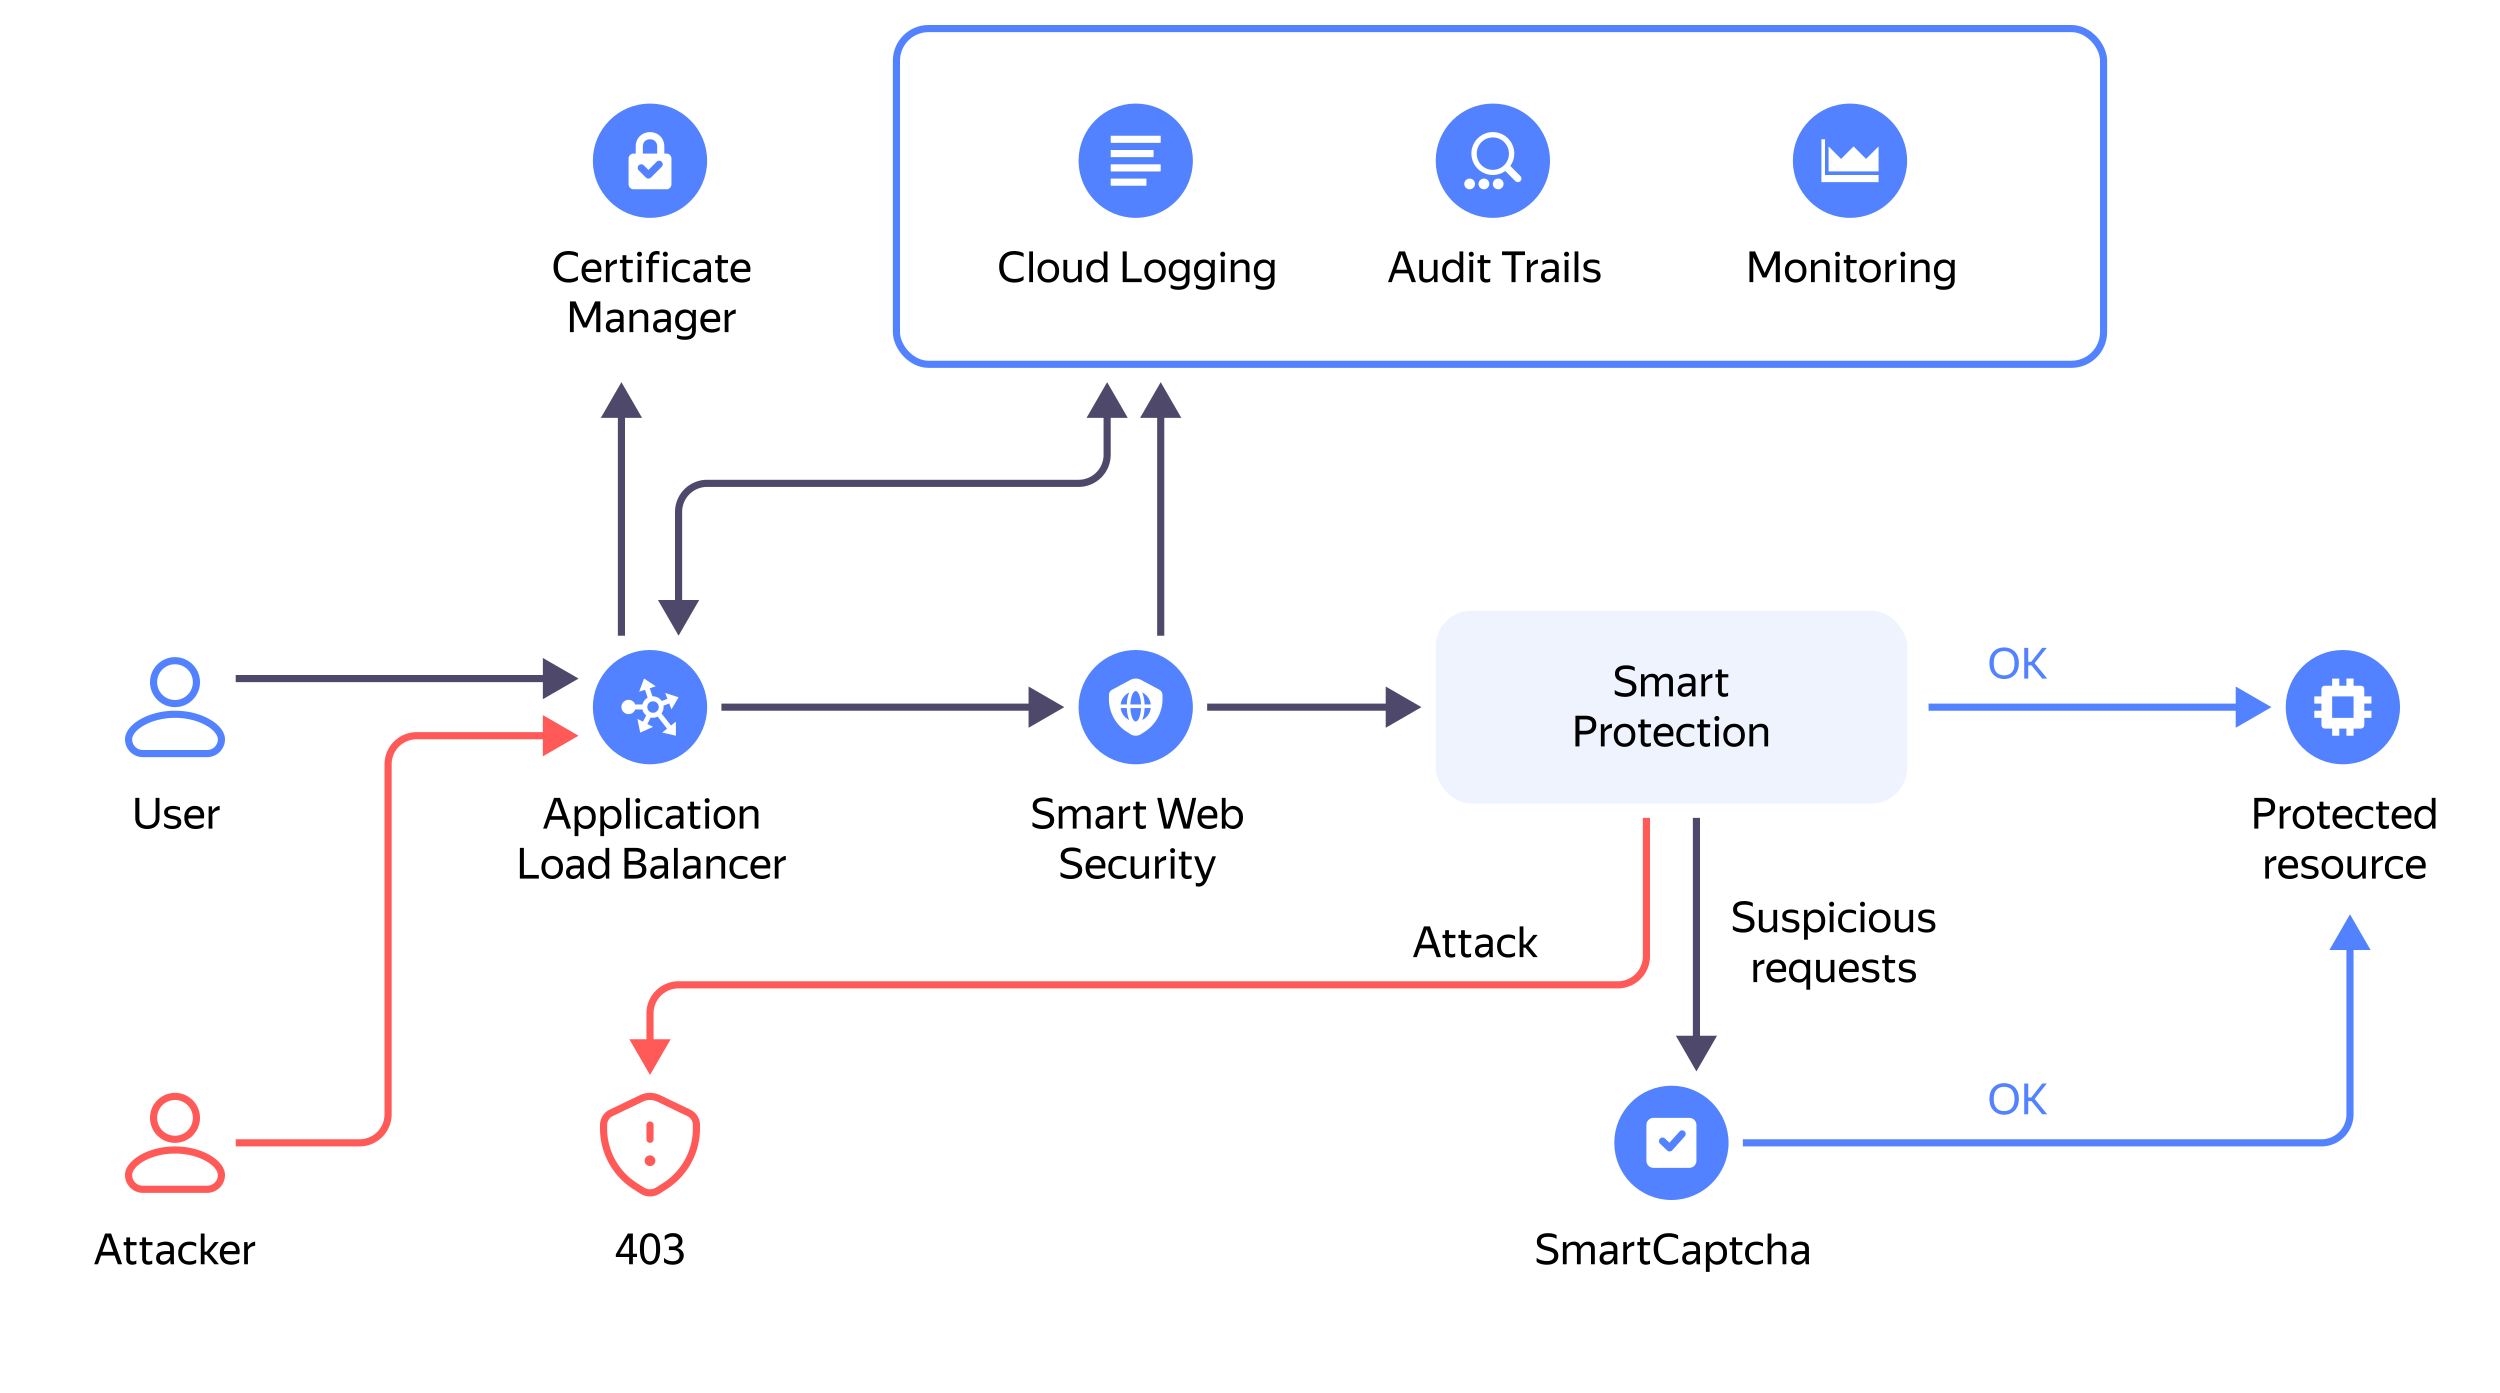 <svg xmlns="http://www.w3.org/2000/svg" width="700" height="390" fill="none"><rect width="58" height="30" x="627" y="220" fill="#fff" rx="4"/><rect width="33" height="20" x="33" y="218" fill="#fff" rx="4"/><rect width="80" height="30" x="142" y="220" fill="#fff" rx="4"/><rect width="62" height="30" x="151" y="67" fill="#fff" rx="4"/><rect width="56" height="20" x="21" y="340" fill="#fff" rx="4"/><rect width="24" height="20" x="170" y="340" fill="#fff" rx="4"/><g filter="url(#a)"><rect width="340" height="226" x="250" y="149" fill="#fff" rx="10"/></g><path fill="#4E496B" d="m162 190-10-5.774v11.548L162 190Zm-9-1H66v2h87v-2ZM298 198l-10-5.774v11.548L298 198Zm-9-1h-87v2h87v-2ZM398 198l-10-5.774v11.548L398 198Zm-9-1h-51v2h51v-2ZM475 300l5.774-10h-11.548L475 300Zm1-9v-62h-2v62h2ZM325 107l-5.774 10h11.548L325 107Zm-1 9v62h2v-62h-2ZM174 107l-5.774 10h11.548L174 107Zm-1 9v62h2v-62h-2Z"/><path fill="#5282FF" d="m636 198-10-5.774v11.548L636 198Zm-9-1h-87v2h87v-2Z"/><path fill="#4E496B" d="m190 178 5.774-10h-11.548L190 178Zm120-71-5.774 10h11.548L310 107Zm-8 28.336v1-1ZM191 169v-25.664h-2V169h2Zm7-32.664h104v-2H198v2Zm113-9V116h-2v11.336h2Zm-9 9a9 9 0 0 0 9-9h-2a7 7 0 0 1-7 7v2Zm-111 7a7 7 0 0 1 7-7v-2a9 9 0 0 0-9 9h2Z"/><path fill="#FF5958" d="m162 206-10 5.774v-11.548L162 206Zm-53.336 106h-1 1ZM66 319h34.664v2H66v-2Zm41.664-7v-98h2v98h-2Zm9-107H153v2h-36.336v-2Zm-9 9a9 9 0 0 1 9-9v2a7 7 0 0 0-7 7h-2Zm-7 105a7 7 0 0 0 7-7h2a9 9 0 0 1-9 9v-2Z"/><path fill="#5282FF" d="m658 256 5.773 10h-11.547L658 256Zm0 56h-1 1Zm-170 7h162v2H488v-2Zm169-7v-47h2v47h-2Zm-7 7a7 7 0 0 0 7-7h2a9 9 0 0 1-9 9v-2Z"/><path fill="#FF5958" d="m182 301-5.773-10h11.547L182 301Zm-1-9v-8.247h2V292h-2Zm9-17.247h263v2H190v-2Zm270-7V229h2v38.753h-2Zm-279 16a9 9 0 0 1 9-9v2a7 7 0 0 0-7 7h-2Zm272-9a7 7 0 0 0 7-7h2a9 9 0 0 1-9 9v-2Z"/><rect width="132" height="54" x="402" y="171" fill="#EEF3FE" rx="10"/><path fill="#000" d="M454.996 195.12a6.009 6.009 0 0 1-1.692-.228c-.512-.16-.904-.368-1.176-.624v-1.08c.2.176.456.332.768.468.32.136.664.244 1.032.324.368.08.724.12 1.068.12.648 0 1.148-.124 1.5-.372.36-.248.54-.6.54-1.056 0-.272-.056-.492-.168-.66-.104-.176-.304-.328-.6-.456-.288-.128-.708-.26-1.26-.396-.72-.184-1.284-.388-1.692-.612-.408-.224-.696-.488-.864-.792-.168-.312-.252-.68-.252-1.104 0-.768.272-1.352.816-1.752.544-.408 1.328-.612 2.352-.612.448 0 .86.044 1.236.132.376.088.748.224 1.116.408v1.08c-.6-.4-1.384-.6-2.352-.6-1.368 0-2.052.432-2.052 1.296 0 .376.14.672.42.888.288.216.796.408 1.524.576.752.168 1.34.364 1.764.588.424.224.724.496.9.816.184.312.276.696.276 1.152 0 .776-.284 1.388-.852 1.836-.568.44-1.352.66-2.352.66Zm8.423-4.476c0-.4-.1-.676-.3-.828-.2-.152-.472-.228-.816-.228-.448 0-.804.112-1.068.336-.264.216-.496.5-.696.852V195h-1.056v-6.228h.924l.108 1.116h.024a2.21 2.21 0 0 1 .756-.876c.344-.24.784-.36 1.32-.36.472 0 .864.116 1.176.348.312.224.52.564.624 1.02.176-.424.444-.756.804-.996.368-.248.812-.372 1.332-.372.568 0 1.02.164 1.356.492.344.328.516.824.516 1.488V195h-1.068v-4.236c0-.408-.1-.704-.3-.888-.2-.192-.472-.288-.816-.288-.456 0-.816.132-1.08.396a3.78 3.78 0 0 0-.684.912V195h-1.056v-4.356Zm8.77-1.056c-.664 0-1.336.204-2.016.612v-.948a3.804 3.804 0 0 1 1.02-.432 4.142 4.142 0 0 1 1.14-.168c.784 0 1.38.164 1.788.492.408.328.612.828.612 1.5v3.348c0 .136.004.312.012.528.016.208.032.368.048.48h-.96a5.482 5.482 0 0 1-.072-.468 7.173 7.173 0 0 1-.024-.54l-.012-.18a3.359 3.359 0 0 1-.396.6c-.168.2-.392.368-.672.504-.272.136-.612.204-1.02.204-.56 0-1.012-.16-1.356-.48-.344-.32-.516-.772-.516-1.356 0-.68.24-1.18.72-1.5.48-.32 1.156-.48 2.028-.48h1.164v-.516c0-.432-.112-.74-.336-.924-.224-.184-.608-.276-1.152-.276Zm1.488 3.012v-.456h-1.056c-.632 0-1.092.092-1.38.276-.28.184-.42.452-.42.804 0 .28.084.508.252.684.176.176.44.264.792.264.328 0 .608-.064.84-.192.232-.136.42-.296.564-.48.144-.192.248-.372.312-.54.064-.168.096-.288.096-.36Zm5.8-2.772c-.496.04-.92.164-1.272.372a1.87 1.87 0 0 0-.756.84V195h-1.056v-6.228h.924l.108 1.356h.024c.2-.416.472-.752.816-1.008a2.553 2.553 0 0 1 1.212-.468v1.176Zm.842-.156v-.9h.744v-1.308h1.056v1.308h1.812v.9h-1.812v3.744c0 .264.068.456.204.576.136.12.368.18.696.18.312 0 .596-.088.852-.264v.96a1.48 1.48 0 0 1-.504.18 2.767 2.767 0 0 1-.624.072c-.4 0-.724-.076-.972-.228a1.36 1.36 0 0 1-.54-.588 1.767 1.767 0 0 1-.168-.756v-3.876h-.744Zm-39.196 10.724h2.748c.976 0 1.732.204 2.268.612.544.4.816 1.028.816 1.884 0 .648-.136 1.176-.408 1.584a2.312 2.312 0 0 1-1.116.9c-.472.184-1.024.276-1.656.276h-1.524V209h-1.128v-8.604Zm2.652 4.236c.608 0 1.1-.132 1.476-.396.376-.264.564-.708.564-1.332 0-.52-.168-.896-.504-1.128-.336-.232-.816-.348-1.44-.348h-1.62v3.204h1.524Zm7.554-.804c-.496.04-.92.164-1.272.372a1.87 1.87 0 0 0-.756.84V209h-1.056v-6.228h.924l.108 1.356h.024c.2-.416.472-.752.816-1.008a2.553 2.553 0 0 1 1.212-.468v1.176Zm3.538 5.292c-.568 0-1.08-.124-1.536-.372a2.784 2.784 0 0 1-1.068-1.104c-.264-.488-.396-1.076-.396-1.764s.132-1.272.396-1.752.62-.844 1.068-1.092a3.083 3.083 0 0 1 1.536-.384c.576 0 1.092.128 1.548.384a2.68 2.68 0 0 1 1.08 1.092c.264.48.396 1.064.396 1.752s-.132 1.276-.396 1.764a2.76 2.76 0 0 1-1.08 1.104 3.187 3.187 0 0 1-1.548.372Zm0-.948c.56 0 1.024-.184 1.392-.552.368-.376.552-.956.552-1.74s-.184-1.36-.552-1.728c-.368-.376-.832-.564-1.392-.564-.552 0-1.012.188-1.38.564-.36.368-.54.944-.54 1.728s.18 1.364.54 1.74c.368.368.828.552 1.38.552Zm3.807-4.5v-.9h.744v-1.308h1.056v1.308h1.812v.9h-1.812v3.744c0 .264.068.456.204.576.136.12.368.18.696.18.312 0 .596-.088.852-.264v.96a1.48 1.48 0 0 1-.504.18 2.767 2.767 0 0 1-.624.072c-.4 0-.724-.076-.972-.228a1.36 1.36 0 0 1-.54-.588 1.767 1.767 0 0 1-.168-.756v-3.876h-.744Zm7.542 5.448c-1.04 0-1.836-.284-2.388-.852-.544-.576-.816-1.372-.816-2.388 0-.68.128-1.26.384-1.74s.608-.848 1.056-1.104a2.993 2.993 0 0 1 1.512-.384c.952 0 1.652.316 2.1.948.448.624.592 1.48.432 2.568h-4.392c.088 1.336.824 2.004 2.208 2.004.76 0 1.46-.216 2.1-.648v.948c-.288.2-.624.36-1.008.48-.384.112-.78.168-1.188.168Zm-.276-5.532c-.456 0-.848.14-1.176.42-.328.28-.536.704-.624 1.272h3.348c.024-.536-.1-.952-.372-1.248-.272-.296-.664-.444-1.176-.444Zm6.567 5.532c-.968 0-1.732-.284-2.292-.852-.56-.576-.84-1.372-.84-2.388 0-1.016.284-1.808.852-2.376.568-.568 1.344-.852 2.328-.852.376 0 .728.044 1.056.132.328.08.592.2.792.36v.948a3.423 3.423 0 0 0-1.836-.504c-.72 0-1.252.192-1.596.576-.344.376-.516.948-.516 1.716s.164 1.344.492 1.728c.336.376.856.564 1.56.564.68 0 1.312-.164 1.896-.492v.948c-.52.328-1.152.492-1.896.492Zm2.738-5.448v-.9h.744v-1.308h1.056v1.308h1.812v.9h-1.812v3.744c0 .264.068.456.204.576.136.12.368.18.696.18.312 0 .596-.088.852-.264v.96a1.48 1.48 0 0 1-.504.18 2.767 2.767 0 0 1-.624.072c-.4 0-.724-.076-.972-.228a1.36 1.36 0 0 1-.54-.588 1.767 1.767 0 0 1-.168-.756v-3.876h-.744Zm5.497-1.812c-.216 0-.388-.064-.516-.192a.692.692 0 0 1-.192-.492.675.675 0 0 1 .708-.696c.208 0 .372.068.492.204.12.136.18.3.18.492s-.06.356-.18.492c-.12.128-.284.192-.492.192Zm-.54.912h1.056V209h-1.056v-6.228Zm5.333 6.348c-.568 0-1.08-.124-1.536-.372a2.784 2.784 0 0 1-1.068-1.104c-.264-.488-.396-1.076-.396-1.764s.132-1.272.396-1.752.62-.844 1.068-1.092a3.083 3.083 0 0 1 1.536-.384c.576 0 1.092.128 1.548.384a2.68 2.68 0 0 1 1.08 1.092c.264.48.396 1.064.396 1.752s-.132 1.276-.396 1.764a2.76 2.76 0 0 1-1.08 1.104 3.187 3.187 0 0 1-1.548.372Zm0-.948c.56 0 1.024-.184 1.392-.552.368-.376.552-.956.552-1.74s-.184-1.36-.552-1.728c-.368-.376-.832-.564-1.392-.564-.552 0-1.012.188-1.38.564-.36.368-.54.944-.54 1.728s.18 1.364.54 1.74c.368.368.828.552 1.38.552Zm7.263-4.584c-.48 0-.872.112-1.176.336a2.455 2.455 0 0 0-.72.84V209h-1.056v-6.228h.996l.036 1.116h.024c.168-.352.432-.644.792-.876.36-.24.816-.36 1.368-.36.616 0 1.104.164 1.464.492.368.328.552.824.552 1.488V209h-1.056v-4.26c0-.424-.112-.72-.336-.888-.216-.176-.512-.264-.888-.264Z"/><path fill="#5282FF" fill-rule="evenodd" d="M54 191a5 5 0 1 1-10 0 5 5 0 0 1 10 0Zm2 0a7 7 0 1 1-14 0 7 7 0 0 1 14 0Zm-19 16c0-.939.819-2.412 3.13-3.778C42.333 201.919 45.476 201 49 201c3.524 0 6.667.919 8.87 2.222C60.18 204.588 61 206.061 61 207a3 3 0 0 1-3 3H40a3 3 0 0 1-3-3Zm12-8c-7.7 0-14 4-14 8a5 5 0 0 0 5 5h18a5 5 0 0 0 5-5c0-4-6.3-8-14-8Z" clip-rule="evenodd"/><path fill="#5282FF" d="M182 29c-8.837 0-16 7.163-16 16s7.163 16 16 16 16-7.163 16-16-7.163-16-16-16Z"/><path fill="#fff" fill-rule="evenodd" d="M176.006 51.587v-7.174A1.41 1.41 0 0 1 177.42 43h.581v-2c0-2.36 1.77-4 4.001-4 2.226 0 4.002 1.64 4.002 4v2h.588c.78 0 1.414.627 1.414 1.413v7.174A1.41 1.41 0 0 1 186.592 53h-9.172a1.41 1.41 0 0 1-1.414-1.413Zm6.263-1.88 3.001-3a.998.998 0 0 0 0-1.414 1.008 1.008 0 0 0-1.415 0l-2.293 2.294-1.294-1.294a1.008 1.008 0 0 0-1.415 0 .998.998 0 0 0 0 1.414l2.001 2a1.008 1.008 0 0 0 1.415 0ZM184.003 43v-2c0-1.227-.844-2-2.001-2-1.16 0-2 .773-2 2v2h4.001Z" clip-rule="evenodd"/><path fill="#5282FF" d="M182 182c-8.837 0-16 7.163-16 16s7.163 16 16 16 16-7.163 16-16-7.163-16-16-16Z"/><path fill="#fff" fill-rule="evenodd" d="M189.246 205.999v-3.945l-1.368 1.091-2.656-3.39a2.987 2.987 0 0 0 .564-2.158l1.595-.619.631 1.645 1.987-3.394-3.747-1.192.627 1.634-1.588.616a2.998 2.998 0 0 0-2.482-1.314c-.042 0-.083 0-.124.002l-.749-2.267 1.684-.547-3.285-2.162-1.388 3.68 1.658-.539.732 2.218a3.005 3.005 0 0 0-1.441 1.895v-.001l-2.025-.001a1.999 1.999 0 1 0 0 1.4l2.015.001a3 3 0 0 0 1.046 1.661l-.001-.001-.902 1.768-1.556-.795.789 3.852 3.585-1.616-1.572-.804.922-1.807h-.001a3.02 3.02 0 0 0 1.954-.254l2.633 3.362-1.378 1.1 3.841.881Zm-6.437-9.626a1.6 1.6 0 1 1 .001 3.199 1.6 1.6 0 0 1-.001-3.199Z" clip-rule="evenodd"/><path fill="#5282FF" d="M468 304c-8.837 0-16 7.163-16 16s7.163 16 16 16 16-7.163 16-16-7.163-16-16-16Z"/><path fill="#fff" fill-rule="evenodd" d="M460.996 325v-10c0-1.104.899-2 2.003-2h9.997a2 2 0 0 1 2.003 2v10a2 2 0 0 1-2.003 1.999h-9.997a2.002 2.002 0 0 1-2.003-1.999Zm10.746-6.832a1.003 1.003 0 0 0-.074-1.412 1.002 1.002 0 0 0-1.414.076l-2.812 3.135-1.255-1.192a1 1 0 0 0-1.377 1.45l1.998 1.902c.196.184.458.282.732.274.27-.013.523-.131.703-.331l3.499-3.902Z" clip-rule="evenodd"/><path fill="#5282FF" d="M656 182c-8.837 0-16 7.163-16 16s7.163 16 16 16 16-7.163 16-16-7.163-16-16-16Z"/><path fill="#fff" d="M664.001 197v-2h-1.999v-2c0-.6-.401-1-1.001-1h-1.999v-2h-2.003v2H655v-2h-1.998v2h-2.003c-.597 0-.997.4-.997 1v2h-1.999v2h1.999v2h-1.999v2h1.999v2c0 .6.4 1 .997 1h2.003v2H655v-2h1.999v2h2.003v-2h1.999c.6 0 1.001-.4 1.001-1v-2h1.999v-2h-1.999v-2h1.999Zm-4.999 4h-6v-6h6v6Z"/><path fill="#5282FF" d="M318 182c-8.837 0-16 7.163-16 16s7.163 16 16 16 16-7.163 16-16-7.163-16-16-16Z"/><path fill="#fff" fill-rule="evenodd" d="m311.416 193.103 5.071-2.723a3.208 3.208 0 0 1 3.025 0l5.072 2.723c.564.304.916.892.916 1.533v1.117c0 3.698-1.88 7.143-4.987 9.145l-1.034.667a2.735 2.735 0 0 1-2.959 0l-1.034-.667a10.88 10.88 0 0 1-4.986-9.145v-1.117c0-.641.352-1.229.916-1.533Zm2.362 5.147h1.733c.041 1.067.208 2.057.486 2.838.061.176.131.35.213.517a4.256 4.256 0 0 1-2.432-3.355Zm5.714 0h-2.98c.086 2.111.719 3.75 1.488 3.75.768 0 1.402-1.639 1.492-3.75Zm-2.98-1h2.98c-.09-2.112-.724-3.75-1.492-3.75-.769 0-1.402 1.638-1.488 3.75Zm3.491 3.838c.278-.781.445-1.771.486-2.838h1.733a4.258 4.258 0 0 1-2.432 3.355c.082-.167.151-.341.213-.517Zm2.248-3.338v.016-.032.016Zm-1.762-.5h1.733a4.26 4.26 0 0 0-2.432-3.355c.082.167.151.341.213.517.278.781.445 1.771.486 2.838Zm-6.711 0h1.733c.041-1.067.208-2.057.486-2.838.061-.176.131-.35.213-.517a4.257 4.257 0 0 0-2.432 3.355Z" clip-rule="evenodd"/><rect width="338" height="94" x="251" y="8" fill="#fff" rx="9"/><path fill="#000" d="M284.011 79.12c-.848 0-1.592-.176-2.232-.528a3.683 3.683 0 0 1-1.476-1.512c-.352-.664-.528-1.456-.528-2.376 0-1.384.364-2.464 1.092-3.24.728-.784 1.768-1.176 3.12-1.176.504 0 .984.056 1.44.168a3.76 3.76 0 0 1 1.176.456v1.08a4.28 4.28 0 0 0-1.212-.504 5.54 5.54 0 0 0-1.416-.18c-1.008 0-1.756.284-2.244.852-.488.568-.732 1.416-.732 2.544 0 1.136.264 1.988.792 2.556.528.56 1.3.84 2.316.84.96 0 1.792-.264 2.496-.792v1.08c-.28.224-.652.404-1.116.54a5.528 5.528 0 0 1-1.476.192Zm4.175-8.724h1.056V79h-1.056v-8.604Zm5.334 8.724c-.568 0-1.08-.124-1.536-.372a2.784 2.784 0 0 1-1.068-1.104c-.264-.488-.396-1.076-.396-1.764s.132-1.272.396-1.752.62-.844 1.068-1.092a3.083 3.083 0 0 1 1.536-.384c.576 0 1.092.128 1.548.384a2.68 2.68 0 0 1 1.08 1.092c.264.48.396 1.064.396 1.752s-.132 1.276-.396 1.764a2.76 2.76 0 0 1-1.08 1.104 3.187 3.187 0 0 1-1.548.372Zm0-.948c.56 0 1.024-.184 1.392-.552.368-.376.552-.956.552-1.74s-.184-1.36-.552-1.728c-.368-.376-.832-.564-1.392-.564-.552 0-1.012.188-1.38.564-.36.368-.54.944-.54 1.728s.18 1.364.54 1.74c.368.368.828.552 1.38.552Zm8.307-.288a2.257 2.257 0 0 1-.78.876c-.344.24-.796.36-1.356.36-.576 0-1.044-.164-1.404-.492-.352-.328-.528-.828-.528-1.5v-4.356h1.068v4.356c0 .408.112.684.336.828.224.144.5.216.828.216.464 0 .836-.104 1.116-.312.28-.208.52-.492.72-.852v-4.236h1.056V79h-.936l-.096-1.116h-.024Zm2.345-2.004c0-.728.128-1.328.384-1.8.256-.48.596-.836 1.02-1.068.432-.24.9-.36 1.404-.36.472 0 .88.1 1.224.3.344.192.62.468.828.828v-3.384h1.056V79h-.924l-.084-1.224a2.46 2.46 0 0 1-.816.984c-.344.24-.776.36-1.296.36-.496 0-.96-.116-1.392-.348-.424-.24-.764-.6-1.02-1.08-.256-.48-.384-1.084-.384-1.812Zm4.872 0c0-.776-.184-1.352-.552-1.728a1.838 1.838 0 0 0-1.368-.564c-.544 0-.992.196-1.344.588-.352.384-.528.952-.528 1.704 0 .76.176 1.332.528 1.716.352.384.8.576 1.344.576s1-.188 1.368-.564c.368-.376.552-.952.552-1.728Zm5.314-5.484h1.128v7.584h4.188V79h-5.316v-8.604Zm9.044 8.724c-.568 0-1.08-.124-1.536-.372a2.784 2.784 0 0 1-1.068-1.104c-.264-.488-.396-1.076-.396-1.764s.132-1.272.396-1.752.62-.844 1.068-1.092a3.083 3.083 0 0 1 1.536-.384c.576 0 1.092.128 1.548.384a2.68 2.68 0 0 1 1.08 1.092c.264.48.396 1.064.396 1.752s-.132 1.276-.396 1.764a2.76 2.76 0 0 1-1.08 1.104 3.187 3.187 0 0 1-1.548.372Zm0-.948c.56 0 1.024-.184 1.392-.552.368-.376.552-.956.552-1.74s-.184-1.36-.552-1.728c-.368-.376-.832-.564-1.392-.564-.552 0-1.012.188-1.38.564-.36.368-.54.944-.54 1.728s.18 1.364.54 1.74c.368.368.828.552 1.38.552Zm4.384 2.46v-.948c.336.184.672.316 1.008.396.336.08.72.12 1.152.12.768 0 1.304-.148 1.608-.444.304-.288.456-.712.456-1.272v-.96a2.265 2.265 0 0 1-.78.888c-.328.224-.736.336-1.224.336s-.944-.112-1.368-.336a2.63 2.63 0 0 1-1.008-1.02c-.248-.448-.372-1.008-.372-1.68 0-.68.124-1.244.372-1.692.256-.456.592-.796 1.008-1.02a2.853 2.853 0 0 1 1.392-.348c.496 0 .912.112 1.248.336.344.224.612.528.804.912l.012-.132c0-.144.008-.316.024-.516.016-.208.032-.368.048-.48h.96a6.754 6.754 0 0 0-.048.48c-.008.208-.012.38-.012.516v4.704c0 .536-.108 1.004-.324 1.404-.208.4-.54.712-.996.936-.456.224-1.06.336-1.812.336-.912 0-1.628-.172-2.148-.516Zm4.236-4.92c0-.712-.176-1.244-.528-1.596-.344-.352-.78-.528-1.308-.528s-.972.176-1.332.528c-.352.352-.528.884-.528 1.596 0 .696.176 1.22.528 1.572.36.344.808.516 1.344.516.52 0 .952-.172 1.296-.516.352-.344.528-.868.528-1.572Zm2.83 4.92v-.948c.336.184.672.316 1.008.396.336.08.72.12 1.152.12.768 0 1.304-.148 1.608-.444.304-.288.456-.712.456-1.272v-.96a2.265 2.265 0 0 1-.78.888c-.328.224-.736.336-1.224.336s-.944-.112-1.368-.336a2.63 2.63 0 0 1-1.008-1.02c-.248-.448-.372-1.008-.372-1.68 0-.68.124-1.244.372-1.692.256-.456.592-.796 1.008-1.02a2.853 2.853 0 0 1 1.392-.348c.496 0 .912.112 1.248.336.344.224.612.528.804.912l.012-.132c0-.144.008-.316.024-.516.016-.208.032-.368.048-.48h.96a6.754 6.754 0 0 0-.048.48c-.008.208-.012.38-.012.516v4.704c0 .536-.108 1.004-.324 1.404-.208.4-.54.712-.996.936-.456.224-1.06.336-1.812.336-.912 0-1.628-.172-2.148-.516Zm4.236-4.92c0-.712-.176-1.244-.528-1.596-.344-.352-.78-.528-1.308-.528s-.972.176-1.332.528c-.352.352-.528.884-.528 1.596 0 .696.176 1.22.528 1.572.36.344.808.516 1.344.516.52 0 .952-.172 1.296-.516.352-.344.528-.868.528-1.572Zm3.298-3.852c-.216 0-.388-.064-.516-.192a.692.692 0 0 1-.192-.492.675.675 0 0 1 .708-.696c.208 0 .372.068.492.204.12.136.18.3.18.492s-.06.356-.18.492c-.12.128-.284.192-.492.192Zm-.54.912h1.056V79h-1.056v-6.228Zm5.73.816c-.48 0-.872.112-1.176.336a2.455 2.455 0 0 0-.72.84V79h-1.056v-6.228h.996l.036 1.116h.024c.168-.352.432-.644.792-.876.36-.24.816-.36 1.368-.36.616 0 1.104.164 1.464.492.368.328.552.824.552 1.488V79H348.8v-4.26c0-.424-.112-.72-.336-.888-.216-.176-.512-.264-.888-.264Zm4.022 7.044v-.948c.336.184.672.316 1.008.396.336.08.72.12 1.152.12.768 0 1.304-.148 1.608-.444.304-.288.456-.712.456-1.272v-.96a2.265 2.265 0 0 1-.78.888c-.328.224-.736.336-1.224.336s-.944-.112-1.368-.336a2.63 2.63 0 0 1-1.008-1.02c-.248-.448-.372-1.008-.372-1.68 0-.68.124-1.244.372-1.692.256-.456.592-.796 1.008-1.02a2.853 2.853 0 0 1 1.392-.348c.496 0 .912.112 1.248.336.344.224.612.528.804.912l.012-.132c0-.144.008-.316.024-.516.016-.208.032-.368.048-.48h.96a6.754 6.754 0 0 0-.048.48c-.008.208-.012.38-.012.516v4.704c0 .536-.108 1.004-.324 1.404-.208.4-.54.712-.996.936-.456.224-1.06.336-1.812.336-.912 0-1.628-.172-2.148-.516Zm4.236-4.92c0-.712-.176-1.244-.528-1.596-.344-.352-.78-.528-1.308-.528s-.972.176-1.332.528c-.352.352-.528.884-.528 1.596 0 .696.176 1.22.528 1.572.36.344.808.516 1.344.516.52 0 .952-.172 1.296-.516.352-.344.528-.868.528-1.572ZM396.464 79h-1.2l-.888-2.46h-3.804l-.876 2.46h-1.056l3.06-8.604h1.68L396.464 79Zm-5.52-3.48h3.072l-1.536-4.284-1.536 4.284Zm10.508 2.364a2.257 2.257 0 0 1-.78.876c-.344.24-.796.36-1.356.36-.576 0-1.044-.164-1.404-.492-.352-.328-.528-.828-.528-1.5v-4.356h1.068v4.356c0 .408.112.684.336.828.224.144.5.216.828.216.464 0 .836-.104 1.116-.312.28-.208.52-.492.72-.852v-4.236h1.056V79h-.936l-.096-1.116h-.024Zm2.345-2.004c0-.728.128-1.328.384-1.8.256-.48.596-.836 1.02-1.068.432-.24.9-.36 1.404-.36.472 0 .88.1 1.224.3.344.192.62.468.828.828v-3.384h1.056V79h-.924l-.084-1.224a2.46 2.46 0 0 1-.816.984c-.344.24-.776.36-1.296.36-.496 0-.96-.116-1.392-.348-.424-.24-.764-.6-1.02-1.08-.256-.48-.384-1.084-.384-1.812Zm4.872 0c0-.776-.184-1.352-.552-1.728a1.838 1.838 0 0 0-1.368-.564c-.544 0-.992.196-1.344.588-.352.384-.528.952-.528 1.704 0 .76.176 1.332.528 1.716.352.384.8.576 1.344.576s1-.188 1.368-.564c.368-.376.552-.952.552-1.728Zm3.307-4.02c-.216 0-.388-.064-.516-.192a.692.692 0 0 1-.192-.492.675.675 0 0 1 .708-.696c.208 0 .372.068.492.204.12.136.18.3.18.492s-.06.356-.18.492c-.12.128-.284.192-.492.192Zm-.54.912h1.056V79h-1.056v-6.228Zm2.274.9v-.9h.744v-1.308h1.056v1.308h1.812v.9h-1.812v3.744c0 .264.068.456.204.576.136.12.368.18.696.18.312 0 .596-.088.852-.264v.96a1.48 1.48 0 0 1-.504.18 2.767 2.767 0 0 1-.624.072c-.4 0-.724-.076-.972-.228a1.36 1.36 0 0 1-.54-.588 1.767 1.767 0 0 1-.168-.756v-3.876h-.744Zm6.855-2.232v-1.044h6.444v1.044h-2.652V79h-1.14v-7.56h-2.652Zm10.057 2.388c-.496.04-.92.164-1.272.372a1.87 1.87 0 0 0-.756.84V79h-1.056v-6.228h.924l.108 1.356h.024c.2-.416.472-.752.816-1.008a2.553 2.553 0 0 1 1.212-.468v1.176Zm3.282-.24c-.664 0-1.336.204-2.016.612v-.948a3.804 3.804 0 0 1 1.02-.432 4.142 4.142 0 0 1 1.14-.168c.784 0 1.38.164 1.788.492.408.328.612.828.612 1.5v3.348c0 .136.004.312.012.528.016.208.032.368.048.48h-.96a5.482 5.482 0 0 1-.072-.468 7.173 7.173 0 0 1-.024-.54l-.012-.18a3.359 3.359 0 0 1-.396.6c-.168.2-.392.368-.672.504-.272.136-.612.204-1.02.204-.56 0-1.012-.16-1.356-.48-.344-.32-.516-.772-.516-1.356 0-.68.24-1.18.72-1.5.48-.32 1.156-.48 2.028-.48h1.164v-.516c0-.432-.112-.74-.336-.924-.224-.184-.608-.276-1.152-.276Zm1.488 3.012v-.456h-1.056c-.632 0-1.092.092-1.38.276-.28.184-.42.452-.42.804 0 .28.084.508.252.684.176.176.44.264.792.264.328 0 .608-.064.84-.192.232-.136.42-.296.564-.48.144-.192.248-.372.312-.54.064-.168.096-.288.096-.36Zm3.256-4.74c-.216 0-.388-.064-.516-.192a.692.692 0 0 1-.192-.492.675.675 0 0 1 .708-.696c.208 0 .372.068.492.204.12.136.18.3.18.492s-.06.356-.18.492c-.12.128-.284.192-.492.192Zm-.54.912h1.056V79h-1.056v-6.228Zm2.777-2.376h1.056V79h-1.056v-8.604Zm4.77 8.724c-.456 0-.892-.064-1.308-.192-.408-.136-.74-.316-.996-.54v-.948c.248.24.58.432.996.576.424.144.856.216 1.296.216.976 0 1.464-.316 1.464-.948a.698.698 0 0 0-.132-.444c-.08-.12-.232-.22-.456-.3a5.694 5.694 0 0 0-.972-.252c-.808-.16-1.372-.376-1.692-.648-.32-.28-.48-.676-.48-1.188 0-.568.22-1.008.66-1.32.44-.32 1.048-.48 1.824-.48.368 0 .728.04 1.08.12.36.072.652.172.876.3v.948c-.464-.32-1.104-.48-1.92-.48-.504 0-.876.072-1.116.216-.232.144-.348.368-.348.672 0 .16.036.292.108.396.072.104.216.196.432.276.216.08.54.164.972.252.552.112.988.248 1.308.408.328.152.56.348.696.588.144.24.216.544.216.912 0 .584-.22 1.04-.66 1.368-.44.328-1.056.492-1.848.492ZM494.012 77.692h-.504l.012-.012-2.604-5.7V79h-1.068v-8.604h1.572l2.676 6.036 2.796-6.036h1.464V79h-1.14v-6.924l-2.64 5.604-.564.012Zm8.76 1.428c-.568 0-1.08-.124-1.536-.372a2.784 2.784 0 0 1-1.068-1.104c-.264-.488-.396-1.076-.396-1.764s.132-1.272.396-1.752.62-.844 1.068-1.092a3.083 3.083 0 0 1 1.536-.384c.576 0 1.092.128 1.548.384a2.68 2.68 0 0 1 1.08 1.092c.264.48.396 1.064.396 1.752s-.132 1.276-.396 1.764a2.76 2.76 0 0 1-1.08 1.104 3.187 3.187 0 0 1-1.548.372Zm0-.948c.56 0 1.024-.184 1.392-.552.368-.376.552-.956.552-1.74s-.184-1.36-.552-1.728c-.368-.376-.832-.564-1.392-.564-.552 0-1.012.188-1.38.564-.36.368-.54.944-.54 1.728s.18 1.364.54 1.74c.368.368.828.552 1.38.552Zm7.263-4.584c-.48 0-.872.112-1.176.336a2.455 2.455 0 0 0-.72.84V79h-1.056v-6.228h.996l.036 1.116h.024c.168-.352.432-.644.792-.876.36-.24.816-.36 1.368-.36.616 0 1.104.164 1.464.492.368.328.552.824.552 1.488V79h-1.056v-4.26c0-.424-.112-.72-.336-.888-.216-.176-.512-.264-.888-.264Zm4.49-1.728c-.216 0-.388-.064-.516-.192a.692.692 0 0 1-.192-.492.675.675 0 0 1 .708-.696c.208 0 .372.068.492.204.12.136.18.3.18.492s-.06.356-.18.492c-.12.128-.284.192-.492.192Zm-.54.912h1.056V79h-1.056v-6.228Zm2.273.9v-.9h.744v-1.308h1.056v1.308h1.812v.9h-1.812v3.744c0 .264.068.456.204.576.136.12.368.18.696.18.312 0 .596-.088.852-.264v.96a1.48 1.48 0 0 1-.504.18 2.767 2.767 0 0 1-.624.072c-.4 0-.724-.076-.972-.228a1.36 1.36 0 0 1-.54-.588 1.767 1.767 0 0 1-.168-.756v-3.876h-.744Zm7.338 5.448c-.568 0-1.08-.124-1.536-.372a2.784 2.784 0 0 1-1.068-1.104c-.264-.488-.396-1.076-.396-1.764s.132-1.272.396-1.752.62-.844 1.068-1.092a3.083 3.083 0 0 1 1.536-.384c.576 0 1.092.128 1.548.384a2.68 2.68 0 0 1 1.08 1.092c.264.48.396 1.064.396 1.752s-.132 1.276-.396 1.764a2.76 2.76 0 0 1-1.08 1.104 3.187 3.187 0 0 1-1.548.372Zm0-.948c.56 0 1.024-.184 1.392-.552.368-.376.552-.956.552-1.74s-.184-1.36-.552-1.728c-.368-.376-.832-.564-1.392-.564-.552 0-1.012.188-1.38.564-.36.368-.54.944-.54 1.728s.18 1.364.54 1.74c.368.368.828.552 1.38.552Zm7.395-4.344c-.496.04-.92.164-1.272.372a1.87 1.87 0 0 0-.756.84V79h-1.056v-6.228h.924l.108 1.356h.024c.2-.416.472-.752.816-1.008a2.553 2.553 0 0 1 1.212-.468v1.176Zm1.827-1.968c-.216 0-.388-.064-.516-.192a.692.692 0 0 1-.192-.492.675.675 0 0 1 .708-.696c.208 0 .372.068.492.204.12.136.18.3.18.492s-.06.356-.18.492c-.12.128-.284.192-.492.192Zm-.54.912h1.056V79h-1.056v-6.228Zm5.729.816c-.48 0-.872.112-1.176.336a2.455 2.455 0 0 0-.72.84V79h-1.056v-6.228h.996l.036 1.116h.024c.168-.352.432-.644.792-.876.36-.24.816-.36 1.368-.36.616 0 1.104.164 1.464.492.368.328.552.824.552 1.488V79h-1.056v-4.26c0-.424-.112-.72-.336-.888-.216-.176-.512-.264-.888-.264Zm4.023 7.044v-.948c.336.184.672.316 1.008.396.336.08.72.12 1.152.12.768 0 1.304-.148 1.608-.444.304-.288.456-.712.456-1.272v-.96a2.265 2.265 0 0 1-.78.888c-.328.224-.736.336-1.224.336s-.944-.112-1.368-.336a2.63 2.63 0 0 1-1.008-1.02c-.248-.448-.372-1.008-.372-1.68 0-.68.124-1.244.372-1.692.256-.456.592-.796 1.008-1.02a2.853 2.853 0 0 1 1.392-.348c.496 0 .912.112 1.248.336.344.224.612.528.804.912l.012-.132c0-.144.008-.316.024-.516.016-.208.032-.368.048-.48h.96a6.754 6.754 0 0 0-.048.48c-.008.208-.012.38-.012.516v4.704c0 .536-.108 1.004-.324 1.404-.208.4-.54.712-.996.936-.456.224-1.06.336-1.812.336-.912 0-1.628-.172-2.148-.516Zm4.236-4.92c0-.712-.176-1.244-.528-1.596-.344-.352-.78-.528-1.308-.528s-.972.176-1.332.528c-.352.352-.528.884-.528 1.596 0 .696.176 1.22.528 1.572.36.344.808.516 1.344.516.52 0 .952-.172 1.296-.516.352-.344.528-.868.528-1.572Z"/><path fill="#5282FF" d="M318 29c-8.837 0-16 7.163-16 16s7.163 16 16 16 16-7.163 16-16-7.163-16-16-16Z"/><path fill="#fff" fill-rule="evenodd" d="M311.001 51.858v-1.72c0-.08.061-.133.139-.133h9.719c.078 0 .139.053.139.133v1.72c0 .08-.061.147-.139.147h-9.719a.16.16 0 0 1-.103-.045.137.137 0 0 1-.036-.102Zm0-4v-1.72a.14.14 0 0 1 .139-.133h13.721a.14.14 0 0 1 .139.133v1.72c0 .08-.062.147-.139.147H311.14a.135.135 0 0 1-.098-.045.137.137 0 0 1-.041-.102Zm0-4v-1.72a.14.14 0 0 1 .139-.134h11.722c.074 0 .139.067.139.134v1.72c0 .08-.065.146-.139.146H311.14a.164.164 0 0 1-.103-.044.153.153 0 0 1-.036-.102Zm0-4v-1.72a.14.14 0 0 1 .139-.134h13.717c.077 0 .143.067.143.133v1.72c0 .08-.066.147-.143.147H311.14a.136.136 0 0 1-.098-.045.137.137 0 0 1-.041-.102Z" clip-rule="evenodd"/><path fill="#5282FF" d="M418 29c-8.837 0-16 7.163-16 16s7.163 16 16 16 16-7.163 16-16-7.163-16-16-16Z"/><path fill="#fff" fill-rule="evenodd" d="M409.999 51.494c0-.826.674-1.493 1.5-1.493.83 0 1.5.667 1.5 1.493 0 .827-.67 1.507-1.5 1.507-.826 0-1.5-.68-1.5-1.507Zm3.997 0c0-.826.675-1.493 1.505-1.493.825 0 1.5.667 1.5 1.493a1.51 1.51 0 0 1-1.5 1.507 1.51 1.51 0 0 1-1.505-1.507Zm4.002 0c0-.826.674-1.493 1.5-1.493.83 0 1.5.667 1.5 1.493 0 .827-.67 1.507-1.5 1.507-.826 0-1.5-.68-1.5-1.507Zm6.294-.786-2.726-2.734c-.033-.027-.061-.067-.086-.094a5.957 5.957 0 0 1-3.486 1.12 6.01 6.01 0 0 1-6.004-6.014c0-1.591.633-3.117 1.761-4.241a6.003 6.003 0 0 1 4.243-1.76 6.002 6.002 0 0 1 5.334 3.259c.507.98.731 2.08.654 3.18a6.051 6.051 0 0 1-1.1 3.056l.098.08 2.727 2.734a1 1 0 0 1 0 1.414 1.005 1.005 0 0 1-1.415 0Zm-1.798-7.722c0-1.194-.474-2.34-1.32-3.184a4.506 4.506 0 0 0-3.18-1.323 4.512 4.512 0 0 0-4.504 4.507c-.009.597.098 1.19.323 1.744.22.554.551 1.059.972 1.484.417.425.916.763 1.468.994a4.515 4.515 0 0 0 3.478 0 4.523 4.523 0 0 0 1.471-.994c.417-.425.748-.93.969-1.484a4.399 4.399 0 0 0 .323-1.744Z" clip-rule="evenodd"/><path fill="#5282FF" d="M534 45c0-8.837-7.163-16-16-16s-16 7.163-16 16 7.163 16 16 16 16-7.163 16-16Z"/><path fill="#fff" d="M511 39h-1.001v12h16.002v-2H511V39Zm11.498 5.5-3.499-3.5-3.498 3.5-3.499-3.5v7h13.999v-7l-3.503 3.5Z"/><rect width="338" height="94" x="251" y="8" stroke="#5282FF" stroke-width="2" rx="9"/><path fill="#000" d="M433.119 354.12a6.009 6.009 0 0 1-1.692-.228c-.512-.16-.904-.368-1.176-.624v-1.08c.2.176.456.332.768.468.32.136.664.244 1.032.324.368.08.724.12 1.068.12.648 0 1.148-.124 1.5-.372.36-.248.54-.6.54-1.056 0-.272-.056-.492-.168-.66-.104-.176-.304-.328-.6-.456-.288-.128-.708-.26-1.26-.396-.72-.184-1.284-.388-1.692-.612-.408-.224-.696-.488-.864-.792-.168-.312-.252-.68-.252-1.104 0-.768.272-1.352.816-1.752.544-.408 1.328-.612 2.352-.612.448 0 .86.044 1.236.132.376.088.748.224 1.116.408v1.08c-.6-.4-1.384-.6-2.352-.6-1.368 0-2.052.432-2.052 1.296 0 .376.14.672.42.888.288.216.796.408 1.524.576.752.168 1.34.364 1.764.588.424.224.724.496.9.816.184.312.276.696.276 1.152 0 .776-.284 1.388-.852 1.836-.568.44-1.352.66-2.352.66Zm8.423-4.476c0-.4-.1-.676-.3-.828-.2-.152-.472-.228-.816-.228-.448 0-.804.112-1.068.336-.264.216-.496.5-.696.852V354h-1.056v-6.228h.924l.108 1.116h.024a2.21 2.21 0 0 1 .756-.876c.344-.24.784-.36 1.32-.36.472 0 .864.116 1.176.348.312.224.52.564.624 1.02.176-.424.444-.756.804-.996.368-.248.812-.372 1.332-.372.568 0 1.02.164 1.356.492.344.328.516.824.516 1.488V354h-1.068v-4.236c0-.408-.1-.704-.3-.888-.2-.192-.472-.288-.816-.288-.456 0-.816.132-1.08.396a3.78 3.78 0 0 0-.684.912V354h-1.056v-4.356Zm8.77-1.056c-.664 0-1.336.204-2.016.612v-.948a3.804 3.804 0 0 1 1.02-.432 4.142 4.142 0 0 1 1.14-.168c.784 0 1.38.164 1.788.492.408.328.612.828.612 1.5v3.348c0 .136.004.312.012.528.016.208.032.368.048.48h-.96a5.482 5.482 0 0 1-.072-.468 7.173 7.173 0 0 1-.024-.54l-.012-.18a3.359 3.359 0 0 1-.396.6c-.168.2-.392.368-.672.504-.272.136-.612.204-1.02.204-.56 0-1.012-.16-1.356-.48-.344-.32-.516-.772-.516-1.356 0-.68.24-1.18.72-1.5.48-.32 1.156-.48 2.028-.48h1.164v-.516c0-.432-.112-.74-.336-.924-.224-.184-.608-.276-1.152-.276Zm1.488 3.012v-.456h-1.056c-.632 0-1.092.092-1.38.276-.28.184-.42.452-.42.804 0 .28.084.508.252.684.176.176.44.264.792.264.328 0 .608-.064.84-.192.232-.136.42-.296.564-.48.144-.192.248-.372.312-.54.064-.168.096-.288.096-.36Zm5.8-2.772c-.496.04-.92.164-1.272.372a1.87 1.87 0 0 0-.756.84V354h-1.056v-6.228h.924l.108 1.356h.024c.2-.416.472-.752.816-1.008a2.553 2.553 0 0 1 1.212-.468v1.176Zm.842-.156v-.9h.744v-1.308h1.056v1.308h1.812v.9h-1.812v3.744c0 .264.068.456.204.576.136.12.368.18.696.18.312 0 .596-.088.852-.264v.96a1.48 1.48 0 0 1-.504.18 2.767 2.767 0 0 1-.624.072c-.4 0-.724-.076-.972-.228a1.36 1.36 0 0 1-.54-.588 1.767 1.767 0 0 1-.168-.756v-3.876h-.744Zm8.833 5.448c-.848 0-1.592-.176-2.232-.528a3.683 3.683 0 0 1-1.476-1.512c-.352-.664-.528-1.456-.528-2.376 0-1.384.364-2.464 1.092-3.24.728-.784 1.768-1.176 3.12-1.176.504 0 .984.056 1.44.168a3.76 3.76 0 0 1 1.176.456v1.08a4.28 4.28 0 0 0-1.212-.504 5.54 5.54 0 0 0-1.416-.18c-1.008 0-1.756.284-2.244.852-.488.568-.732 1.416-.732 2.544 0 1.136.264 1.988.792 2.556.528.56 1.3.84 2.316.84.96 0 1.792-.264 2.496-.792v1.08c-.28.224-.652.404-1.116.54a5.528 5.528 0 0 1-1.476.192Zm6.17-5.532c-.664 0-1.336.204-2.016.612v-.948a3.804 3.804 0 0 1 1.02-.432 4.142 4.142 0 0 1 1.14-.168c.784 0 1.38.164 1.788.492.408.328.612.828.612 1.5v3.348c0 .136.004.312.012.528.016.208.032.368.048.48h-.96a5.482 5.482 0 0 1-.072-.468 7.173 7.173 0 0 1-.024-.54l-.012-.18a3.359 3.359 0 0 1-.396.6c-.168.2-.392.368-.672.504-.272.136-.612.204-1.02.204-.56 0-1.012-.16-1.356-.48-.344-.32-.516-.772-.516-1.356 0-.68.24-1.18.72-1.5.48-.32 1.156-.48 2.028-.48h1.164v-.516c0-.432-.112-.74-.336-.924-.224-.184-.608-.276-1.152-.276Zm1.488 3.012v-.456h-1.056c-.632 0-1.092.092-1.38.276-.28.184-.42.452-.42.804 0 .28.084.508.252.684.176.176.44.264.792.264.328 0 .608-.064.84-.192.232-.136.42-.296.564-.48.144-.192.248-.372.312-.54.064-.168.096-.288.096-.36Zm2.716-3.828h.924l.108 1.212c.2-.4.476-.72.828-.96.36-.248.8-.372 1.32-.372.488 0 .936.12 1.344.36.416.232.752.588 1.008 1.068.256.472.384 1.072.384 1.8s-.132 1.332-.396 1.812c-.256.48-.596.84-1.02 1.08a2.761 2.761 0 0 1-1.368.348c-.472 0-.884-.112-1.236-.336a2.408 2.408 0 0 1-.84-.924v3.264h-1.056v-8.352Zm4.824 3.108c0-.752-.172-1.32-.516-1.704-.344-.392-.788-.588-1.332-.588s-1.004.192-1.38.576c-.368.376-.552.948-.552 1.716 0 .776.184 1.352.552 1.728.376.376.836.564 1.38.564.544 0 .988-.192 1.332-.576.344-.384.516-.956.516-1.716Zm1.809-2.208v-.9h.744v-1.308h1.056v1.308h1.812v.9h-1.812v3.744c0 .264.068.456.204.576.136.12.368.18.696.18.312 0 .596-.088.852-.264v.96a1.48 1.48 0 0 1-.504.18 2.767 2.767 0 0 1-.624.072c-.4 0-.724-.076-.972-.228a1.36 1.36 0 0 1-.54-.588 1.767 1.767 0 0 1-.168-.756v-3.876h-.744Zm7.469 5.448c-.968 0-1.732-.284-2.292-.852-.56-.576-.84-1.372-.84-2.388 0-1.016.284-1.808.852-2.376.568-.568 1.344-.852 2.328-.852.376 0 .728.044 1.056.132.328.08.592.2.792.36v.948a3.423 3.423 0 0 0-1.836-.504c-.72 0-1.252.192-1.596.576-.344.376-.516.948-.516 1.716s.164 1.344.492 1.728c.336.376.856.564 1.56.564.68 0 1.312-.164 1.896-.492v.948c-.52.328-1.152.492-1.896.492Zm6.135-5.532c-.48 0-.872.112-1.176.336a2.455 2.455 0 0 0-.72.84V354h-1.056v-8.604h1.056v2.376l-.024 1.116h.024c.168-.352.432-.644.792-.876.36-.24.816-.36 1.368-.36.616 0 1.104.164 1.464.492.368.328.552.824.552 1.488V354h-1.056v-4.26c0-.424-.112-.72-.336-.888-.216-.176-.512-.264-.888-.264Zm6.063 0c-.664 0-1.336.204-2.016.612v-.948a3.804 3.804 0 0 1 1.02-.432 4.142 4.142 0 0 1 1.14-.168c.784 0 1.38.164 1.788.492.408.328.612.828.612 1.5v3.348c0 .136.004.312.012.528.016.208.032.368.048.48h-.96a5.482 5.482 0 0 1-.072-.468 7.173 7.173 0 0 1-.024-.54l-.012-.18a3.359 3.359 0 0 1-.396.6c-.168.2-.392.368-.672.504-.272.136-.612.204-1.02.204-.56 0-1.012-.16-1.356-.48-.344-.32-.516-.772-.516-1.356 0-.68.24-1.18.72-1.5.48-.32 1.156-.48 2.028-.48h1.164v-.516c0-.432-.112-.74-.336-.924-.224-.184-.608-.276-1.152-.276Zm1.488 3.012v-.456h-1.056c-.632 0-1.092.092-1.38.276-.28.184-.42.452-.42.804 0 .28.084.508.252.684.176.176.44.264.792.264.328 0 .608-.064.84-.192.232-.136.42-.296.564-.48.144-.192.248-.372.312-.54.064-.168.096-.288.096-.36ZM37.882 229.072v-5.676h1.14v5.664c0 .688.2 1.204.6 1.548.4.336.94.504 1.62.504.448 0 .844-.076 1.188-.228.352-.152.628-.38.828-.684.208-.304.312-.684.312-1.14v-5.664h1.08v5.628c0 .664-.152 1.228-.456 1.692a2.843 2.843 0 0 1-1.224 1.044c-.52.24-1.104.36-1.752.36-.632 0-1.2-.112-1.704-.336a2.79 2.79 0 0 1-1.2-1.032c-.288-.456-.432-1.016-.432-1.68Zm10.36 3.048c-.455 0-.891-.064-1.307-.192-.408-.136-.74-.316-.996-.54v-.948c.248.24.58.432.996.576.424.144.856.216 1.296.216.976 0 1.464-.316 1.464-.948a.698.698 0 0 0-.132-.444c-.08-.12-.232-.22-.456-.3a5.694 5.694 0 0 0-.972-.252c-.808-.16-1.372-.376-1.692-.648-.32-.28-.48-.676-.48-1.188 0-.568.22-1.008.66-1.32.44-.32 1.048-.48 1.824-.48.368 0 .728.04 1.08.12.36.072.652.172.876.3v.948c-.464-.32-1.104-.48-1.92-.48-.504 0-.876.072-1.116.216-.232.144-.348.368-.348.672 0 .16.036.292.108.396.072.104.216.196.432.276.216.08.54.164.972.252.552.112.988.248 1.308.408.328.152.56.348.696.588.144.24.216.544.216.912 0 .584-.22 1.04-.66 1.368-.44.328-1.056.492-1.848.492Zm6.57 0c-1.04 0-1.837-.284-2.389-.852-.544-.576-.816-1.372-.816-2.388 0-.68.129-1.26.385-1.74s.608-.848 1.056-1.104a2.993 2.993 0 0 1 1.511-.384c.953 0 1.653.316 2.1.948.449.624.593 1.48.433 2.568H52.7c.087 1.336.823 2.004 2.207 2.004.76 0 1.46-.216 2.1-.648v.948c-.288.2-.623.36-1.008.48-.384.112-.78.168-1.188.168Zm-.276-5.532c-.456 0-.849.14-1.177.42-.328.28-.535.704-.623 1.272h3.348c.023-.536-.1-.952-.373-1.248-.271-.296-.663-.444-1.175-.444Zm6.963.24c-.496.04-.92.164-1.272.372a1.87 1.87 0 0 0-.756.84V232h-1.056v-6.228h.924l.108 1.356h.024c.2-.416.472-.752.816-1.008a2.553 2.553 0 0 1 1.212-.468v1.176ZM159.902 232h-1.2l-.888-2.46h-3.804l-.876 2.46h-1.056l3.06-8.604h1.68l3.084 8.604Zm-5.52-3.48h3.072l-1.536-4.284-1.536 4.284Zm6.511-2.748h.924l.108 1.212c.2-.4.476-.72.828-.96.36-.248.8-.372 1.32-.372.488 0 .936.12 1.344.36.416.232.752.588 1.008 1.068.256.472.384 1.072.384 1.8s-.132 1.332-.396 1.812c-.256.48-.596.84-1.02 1.08a2.761 2.761 0 0 1-1.368.348c-.472 0-.884-.112-1.236-.336a2.408 2.408 0 0 1-.84-.924v3.264h-1.056v-8.352Zm4.824 3.108c0-.752-.172-1.32-.516-1.704-.344-.392-.788-.588-1.332-.588s-1.004.192-1.38.576c-.368.376-.552.948-.552 1.716 0 .776.184 1.352.552 1.728.376.376.836.564 1.38.564.544 0 .988-.192 1.332-.576.344-.384.516-.956.516-1.716Zm2.372-3.108h.924l.108 1.212c.2-.4.476-.72.828-.96.36-.248.8-.372 1.32-.372.488 0 .936.12 1.344.36.416.232.752.588 1.008 1.068.256.472.384 1.072.384 1.8s-.132 1.332-.396 1.812c-.256.48-.596.84-1.02 1.08a2.761 2.761 0 0 1-1.368.348c-.472 0-.884-.112-1.236-.336a2.408 2.408 0 0 1-.84-.924v3.264h-1.056v-8.352Zm4.824 3.108c0-.752-.172-1.32-.516-1.704-.344-.392-.788-.588-1.332-.588s-1.004.192-1.38.576c-.368.376-.552.948-.552 1.716 0 .776.184 1.352.552 1.728.376.376.836.564 1.38.564.544 0 .988-.192 1.332-.576.344-.384.516-.956.516-1.716Zm2.371-5.484h1.056V232h-1.056v-8.604Zm3.317 1.464c-.216 0-.388-.064-.516-.192a.692.692 0 0 1-.192-.492.675.675 0 0 1 .708-.696c.208 0 .372.068.492.204.12.136.18.3.18.492s-.06.356-.18.492c-.12.128-.284.192-.492.192Zm-.54.912h1.056V232h-1.056v-6.228Zm5.466 6.348c-.968 0-1.732-.284-2.292-.852-.56-.576-.84-1.372-.84-2.388 0-1.016.284-1.808.852-2.376.568-.568 1.344-.852 2.328-.852.376 0 .728.044 1.056.132.328.08.592.2.792.36v.948a3.423 3.423 0 0 0-1.836-.504c-.72 0-1.252.192-1.596.576-.344.376-.516.948-.516 1.716s.164 1.344.492 1.728c.336.376.856.564 1.56.564.68 0 1.312-.164 1.896-.492v.948c-.52.328-1.152.492-1.896.492Zm5.295-5.532c-.664 0-1.336.204-2.016.612v-.948a3.804 3.804 0 0 1 1.02-.432 4.142 4.142 0 0 1 1.14-.168c.784 0 1.38.164 1.788.492.408.328.612.828.612 1.5v3.348c0 .136.004.312.012.528.016.208.032.368.048.48h-.96a5.482 5.482 0 0 1-.072-.468 7.173 7.173 0 0 1-.024-.54l-.012-.18a3.359 3.359 0 0 1-.396.6c-.168.2-.392.368-.672.504-.272.136-.612.204-1.02.204-.56 0-1.012-.16-1.356-.48-.344-.32-.516-.772-.516-1.356 0-.68.24-1.18.72-1.5.48-.32 1.156-.48 2.028-.48h1.164v-.516c0-.432-.112-.74-.336-.924-.224-.184-.608-.276-1.152-.276Zm1.488 3.012v-.456h-1.056c-.632 0-1.092.092-1.38.276-.28.184-.42.452-.42.804 0 .28.084.508.252.684.176.176.44.264.792.264.328 0 .608-.064.84-.192.232-.136.42-.296.564-.48.144-.192.248-.372.312-.54.064-.168.096-.288.096-.36Zm2.212-2.928v-.9h.744v-1.308h1.056v1.308h1.812v.9h-1.812v3.744c0 .264.068.456.204.576.136.12.368.18.696.18.312 0 .596-.088.852-.264v.96a1.48 1.48 0 0 1-.504.18 2.767 2.767 0 0 1-.624.072c-.4 0-.724-.076-.972-.228a1.36 1.36 0 0 1-.54-.588 1.767 1.767 0 0 1-.168-.756v-3.876h-.744Zm5.497-1.812c-.216 0-.388-.064-.516-.192a.692.692 0 0 1-.192-.492.675.675 0 0 1 .708-.696c.208 0 .372.068.492.204.12.136.18.3.18.492s-.06.356-.18.492c-.12.128-.284.192-.492.192Zm-.54.912h1.056V232h-1.056v-6.228Zm5.334 6.348c-.568 0-1.08-.124-1.536-.372a2.784 2.784 0 0 1-1.068-1.104c-.264-.488-.396-1.076-.396-1.764s.132-1.272.396-1.752.62-.844 1.068-1.092a3.083 3.083 0 0 1 1.536-.384c.576 0 1.092.128 1.548.384a2.68 2.68 0 0 1 1.08 1.092c.264.48.396 1.064.396 1.752s-.132 1.276-.396 1.764a2.76 2.76 0 0 1-1.08 1.104 3.187 3.187 0 0 1-1.548.372Zm0-.948c.56 0 1.024-.184 1.392-.552.368-.376.552-.956.552-1.74s-.184-1.36-.552-1.728c-.368-.376-.832-.564-1.392-.564-.552 0-1.012.188-1.38.564-.36.368-.54.944-.54 1.728s.18 1.364.54 1.74c.368.368.828.552 1.38.552Zm7.263-4.584c-.48 0-.872.112-1.176.336a2.455 2.455 0 0 0-.72.84V232h-1.056v-6.228h.996l.036 1.116h.024c.168-.352.432-.644.792-.876.36-.24.816-.36 1.368-.36.616 0 1.104.164 1.464.492.368.328.552.824.552 1.488V232H211.3v-4.26c0-.424-.112-.72-.336-.888-.216-.176-.512-.264-.888-.264Zm-64.513 10.808h1.128v7.584h4.188V246h-5.316v-8.604Zm9.045 8.724c-.568 0-1.08-.124-1.536-.372a2.784 2.784 0 0 1-1.068-1.104c-.264-.488-.396-1.076-.396-1.764s.132-1.272.396-1.752.62-.844 1.068-1.092a3.083 3.083 0 0 1 1.536-.384c.576 0 1.092.128 1.548.384a2.68 2.68 0 0 1 1.08 1.092c.264.48.396 1.064.396 1.752s-.132 1.276-.396 1.764a2.76 2.76 0 0 1-1.08 1.104 3.187 3.187 0 0 1-1.548.372Zm0-.948c.56 0 1.024-.184 1.392-.552.368-.376.552-.956.552-1.74s-.184-1.36-.552-1.728c-.368-.376-.832-.564-1.392-.564-.552 0-1.012.188-1.38.564-.36.368-.54.944-.54 1.728s.18 1.364.54 1.74c.368.368.828.552 1.38.552Zm6.306-4.584c-.664 0-1.336.204-2.016.612v-.948a3.804 3.804 0 0 1 1.02-.432 4.142 4.142 0 0 1 1.14-.168c.784 0 1.38.164 1.788.492.408.328.612.828.612 1.5v3.348c0 .136.004.312.012.528.016.208.032.368.048.48h-.96a5.482 5.482 0 0 1-.072-.468 7.173 7.173 0 0 1-.024-.54l-.012-.18a3.359 3.359 0 0 1-.396.6c-.168.2-.392.368-.672.504-.272.136-.612.204-1.02.204-.56 0-1.012-.16-1.356-.48-.344-.32-.516-.772-.516-1.356 0-.68.24-1.18.72-1.5.48-.32 1.156-.48 2.028-.48h1.164v-.516c0-.432-.112-.74-.336-.924-.224-.184-.608-.276-1.152-.276Zm1.488 3.012v-.456h-1.056c-.632 0-1.092.092-1.38.276-.28.184-.42.452-.42.804 0 .28.084.508.252.684.176.176.44.264.792.264.328 0 .608-.064.84-.192.232-.136.42-.296.564-.48.144-.192.248-.372.312-.54.064-.168.096-.288.096-.36Zm2.272-.72c0-.728.128-1.328.384-1.8.256-.48.596-.836 1.02-1.068.432-.24.9-.36 1.404-.36.472 0 .88.1 1.224.3.344.192.62.468.828.828v-3.384h1.056V246h-.924l-.084-1.224a2.46 2.46 0 0 1-.816.984c-.344.24-.776.36-1.296.36-.496 0-.96-.116-1.392-.348-.424-.24-.764-.6-1.02-1.08-.256-.48-.384-1.084-.384-1.812Zm4.872 0c0-.776-.184-1.352-.552-1.728a1.838 1.838 0 0 0-1.368-.564c-.544 0-.992.196-1.344.588-.352.384-.528.952-.528 1.704 0 .76.176 1.332.528 1.716.352.384.8.576 1.344.576s1-.188 1.368-.564c.368-.376.552-.952.552-1.728Zm5.314-5.484h2.916c.944 0 1.66.16 2.148.48.496.32.744.86.744 1.62 0 .616-.156 1.084-.468 1.404-.312.312-.728.524-1.248.636.664.08 1.168.276 1.512.588.344.304.516.768.516 1.392 0 .592-.14 1.072-.42 1.44-.28.368-.664.636-1.152.804-.488.16-1.04.24-1.656.24h-2.892v-8.604Zm2.832 3.672c.544 0 .984-.12 1.32-.36.344-.248.516-.632.516-1.152 0-.44-.152-.736-.456-.888-.304-.16-.736-.24-1.296-.24h-1.788v2.64h1.704Zm.06 3.912c.608 0 1.1-.104 1.476-.312.376-.208.564-.584.564-1.128 0-.544-.176-.92-.528-1.128-.344-.216-.892-.324-1.644-.324h-1.632v2.892h1.764Zm6.751-4.392c-.664 0-1.336.204-2.016.612v-.948a3.804 3.804 0 0 1 1.02-.432 4.142 4.142 0 0 1 1.14-.168c.784 0 1.38.164 1.788.492.408.328.612.828.612 1.5v3.348c0 .136.004.312.012.528.016.208.032.368.048.48h-.96a5.482 5.482 0 0 1-.072-.468 7.173 7.173 0 0 1-.024-.54l-.012-.18a3.359 3.359 0 0 1-.396.6c-.168.2-.392.368-.672.504-.272.136-.612.204-1.02.204-.56 0-1.012-.16-1.356-.48-.344-.32-.516-.772-.516-1.356 0-.68.24-1.18.72-1.5.48-.32 1.156-.48 2.028-.48h1.164v-.516c0-.432-.112-.74-.336-.924-.224-.184-.608-.276-1.152-.276Zm1.488 3.012v-.456h-1.056c-.632 0-1.092.092-1.38.276-.28.184-.42.452-.42.804 0 .28.084.508.252.684.176.176.44.264.792.264.328 0 .608-.064.84-.192.232-.136.42-.296.564-.48.144-.192.248-.372.312-.54.064-.168.096-.288.096-.36Zm2.717-6.204h1.056V246h-1.056v-8.604Zm4.889 3.192c-.664 0-1.336.204-2.016.612v-.948a3.804 3.804 0 0 1 1.02-.432 4.142 4.142 0 0 1 1.14-.168c.784 0 1.38.164 1.788.492.408.328.612.828.612 1.5v3.348c0 .136.004.312.012.528.016.208.032.368.048.48h-.96a5.482 5.482 0 0 1-.072-.468 7.173 7.173 0 0 1-.024-.54l-.012-.18a3.359 3.359 0 0 1-.396.6c-.168.2-.392.368-.672.504-.272.136-.612.204-1.02.204-.56 0-1.012-.16-1.356-.48-.344-.32-.516-.772-.516-1.356 0-.68.24-1.18.72-1.5.48-.32 1.156-.48 2.028-.48h1.164v-.516c0-.432-.112-.74-.336-.924-.224-.184-.608-.276-1.152-.276Zm1.488 3.012v-.456h-1.056c-.632 0-1.092.092-1.38.276-.28.184-.42.452-.42.804 0 .28.084.508.252.684.176.176.44.264.792.264.328 0 .608-.064.84-.192.232-.136.42-.296.564-.48.144-.192.248-.372.312-.54.064-.168.096-.288.096-.36Zm5.669-3.012c-.48 0-.872.112-1.176.336a2.455 2.455 0 0 0-.72.84V246h-1.056v-6.228h.996l.036 1.116h.024c.168-.352.432-.644.792-.876.36-.24.816-.36 1.368-.36.616 0 1.104.164 1.464.492.368.328.552.824.552 1.488V246h-1.056v-4.26c0-.424-.112-.72-.336-.888-.216-.176-.512-.264-.888-.264Zm6.638 5.532c-.968 0-1.732-.284-2.292-.852-.56-.576-.84-1.372-.84-2.388 0-1.016.284-1.808.852-2.376.568-.568 1.344-.852 2.328-.852.376 0 .728.044 1.056.132.328.08.592.2.792.36v.948a3.423 3.423 0 0 0-1.836-.504c-.72 0-1.252.192-1.596.576-.344.376-.516.948-.516 1.716s.164 1.344.492 1.728c.336.376.856.564 1.56.564.68 0 1.312-.164 1.896-.492v.948c-.52.328-1.152.492-1.896.492Zm5.943 0c-1.04 0-1.836-.284-2.388-.852-.544-.576-.816-1.372-.816-2.388 0-.68.128-1.26.384-1.74s.608-.848 1.056-1.104a2.993 2.993 0 0 1 1.512-.384c.952 0 1.652.316 2.1.948.448.624.592 1.48.432 2.568h-4.392c.088 1.336.824 2.004 2.208 2.004.76 0 1.46-.216 2.1-.648v.948c-.288.2-.624.36-1.008.48-.384.112-.78.168-1.188.168Zm-.276-5.532c-.456 0-.848.14-1.176.42-.328.28-.536.704-.624 1.272h3.348c.024-.536-.1-.952-.372-1.248-.272-.296-.664-.444-1.176-.444Zm6.963.24c-.496.04-.92.164-1.272.372a1.87 1.87 0 0 0-.756.84V246h-1.056v-6.228h.924l.108 1.356h.024c.2-.416.472-.752.816-1.008a2.553 2.553 0 0 1 1.212-.468v1.176ZM291.961 232.12a6.009 6.009 0 0 1-1.692-.228c-.512-.16-.904-.368-1.176-.624v-1.08c.2.176.456.332.768.468.32.136.664.244 1.032.324.368.08.724.12 1.068.12.648 0 1.148-.124 1.5-.372.36-.248.54-.6.54-1.056 0-.272-.056-.492-.168-.66-.104-.176-.304-.328-.6-.456-.288-.128-.708-.26-1.26-.396-.72-.184-1.284-.388-1.692-.612-.408-.224-.696-.488-.864-.792-.168-.312-.252-.68-.252-1.104 0-.768.272-1.352.816-1.752.544-.408 1.328-.612 2.352-.612.448 0 .86.044 1.236.132.376.088.748.224 1.116.408v1.08c-.6-.4-1.384-.6-2.352-.6-1.368 0-2.052.432-2.052 1.296 0 .376.14.672.42.888.288.216.796.408 1.524.576.752.168 1.34.364 1.764.588.424.224.724.496.9.816.184.312.276.696.276 1.152 0 .776-.284 1.388-.852 1.836-.568.44-1.352.66-2.352.66Zm8.423-4.476c0-.4-.1-.676-.3-.828-.2-.152-.472-.228-.816-.228-.448 0-.804.112-1.068.336-.264.216-.496.5-.696.852V232h-1.056v-6.228h.924l.108 1.116h.024a2.21 2.21 0 0 1 .756-.876c.344-.24.784-.36 1.32-.36.472 0 .864.116 1.176.348.312.224.52.564.624 1.02.176-.424.444-.756.804-.996.368-.248.812-.372 1.332-.372.568 0 1.02.164 1.356.492.344.328.516.824.516 1.488V232h-1.068v-4.236c0-.408-.1-.704-.3-.888-.2-.192-.472-.288-.816-.288-.456 0-.816.132-1.08.396a3.78 3.78 0 0 0-.684.912V232h-1.056v-4.356Zm8.77-1.056c-.664 0-1.336.204-2.016.612v-.948a3.804 3.804 0 0 1 1.02-.432 4.142 4.142 0 0 1 1.14-.168c.784 0 1.38.164 1.788.492.408.328.612.828.612 1.5v3.348c0 .136.004.312.012.528.016.208.032.368.048.48h-.96a5.482 5.482 0 0 1-.072-.468 7.173 7.173 0 0 1-.024-.54l-.012-.18a3.359 3.359 0 0 1-.396.6c-.168.2-.392.368-.672.504-.272.136-.612.204-1.02.204-.56 0-1.012-.16-1.356-.48-.344-.32-.516-.772-.516-1.356 0-.68.24-1.18.72-1.5.48-.32 1.156-.48 2.028-.48h1.164v-.516c0-.432-.112-.74-.336-.924-.224-.184-.608-.276-1.152-.276Zm1.488 3.012v-.456h-1.056c-.632 0-1.092.092-1.38.276-.28.184-.42.452-.42.804 0 .28.084.508.252.684.176.176.44.264.792.264.328 0 .608-.064.84-.192.232-.136.42-.296.564-.48.144-.192.248-.372.312-.54.064-.168.096-.288.096-.36Zm5.8-2.772c-.496.04-.92.164-1.272.372a1.87 1.87 0 0 0-.756.84V232h-1.056v-6.228h.924l.108 1.356h.024c.2-.416.472-.752.816-1.008a2.553 2.553 0 0 1 1.212-.468v1.176Zm.842-.156v-.9h.744v-1.308h1.056v1.308h1.812v.9h-1.812v3.744c0 .264.068.456.204.576.136.12.368.18.696.18.312 0 .596-.088.852-.264v.96a1.48 1.48 0 0 1-.504.18 2.767 2.767 0 0 1-.624.072c-.4 0-.724-.076-.972-.228a1.36 1.36 0 0 1-.54-.588 1.767 1.767 0 0 1-.168-.756v-3.876h-.744ZM327.583 232h-1.668l-1.896-8.604h1.176l1.632 7.632 2.208-7.632h1.032l2.16 7.488 1.62-7.488h1.092L333.043 232h-1.656l-1.896-6.648-1.908 6.648Zm10.93.12c-1.04 0-1.836-.284-2.388-.852-.544-.576-.816-1.372-.816-2.388 0-.68.128-1.26.384-1.74s.608-.848 1.056-1.104a2.993 2.993 0 0 1 1.512-.384c.952 0 1.652.316 2.1.948.448.624.592 1.48.432 2.568h-4.392c.088 1.336.824 2.004 2.208 2.004.76 0 1.46-.216 2.1-.648v.948c-.288.2-.624.36-1.008.48-.384.112-.78.168-1.188.168Zm-.276-5.532c-.456 0-.848.14-1.176.42-.328.28-.536.704-.624 1.272h3.348c.024-.536-.1-.952-.372-1.248-.272-.296-.664-.444-1.176-.444Zm3.879-3.192h1.056l-.024 3.588c.208-.4.488-.72.84-.96.352-.248.788-.372 1.308-.372.488 0 .936.12 1.344.36.416.232.752.588 1.008 1.068.256.472.384 1.072.384 1.8s-.132 1.332-.396 1.812c-.256.48-.596.84-1.02 1.08a2.761 2.761 0 0 1-1.368.348c-.48 0-.9-.116-1.26-.348a2.48 2.48 0 0 1-.84-.948l-.036 1.176h-.996v-8.604Zm4.824 5.484c0-.752-.172-1.32-.516-1.704-.344-.392-.788-.588-1.332-.588s-1.004.192-1.38.576c-.368.376-.552.948-.552 1.716 0 .776.184 1.352.552 1.728.376.376.836.564 1.38.564.544 0 .988-.192 1.332-.576.344-.384.516-.956.516-1.716Zm-47.134 17.24a6.009 6.009 0 0 1-1.692-.228c-.512-.16-.904-.368-1.176-.624v-1.08c.2.176.456.332.768.468.32.136.664.244 1.032.324.368.08.724.12 1.068.12.648 0 1.148-.124 1.5-.372.36-.248.54-.6.54-1.056 0-.272-.056-.492-.168-.66-.104-.176-.304-.328-.6-.456-.288-.128-.708-.26-1.26-.396-.72-.184-1.284-.388-1.692-.612-.408-.224-.696-.488-.864-.792-.168-.312-.252-.68-.252-1.104 0-.768.272-1.352.816-1.752.544-.408 1.328-.612 2.352-.612.448 0 .86.044 1.236.132.376.088.748.224 1.116.408v1.08c-.6-.4-1.384-.6-2.352-.6-1.368 0-2.052.432-2.052 1.296 0 .376.14.672.42.888.288.216.796.408 1.524.576.752.168 1.34.364 1.764.588.424.224.724.496.9.816.184.312.276.696.276 1.152 0 .776-.284 1.388-.852 1.836-.568.44-1.352.66-2.352.66Zm7.365 0c-1.04 0-1.836-.284-2.388-.852-.544-.576-.816-1.372-.816-2.388 0-.68.128-1.26.384-1.74s.608-.848 1.056-1.104a2.993 2.993 0 0 1 1.512-.384c.952 0 1.652.316 2.1.948.448.624.592 1.48.432 2.568h-4.392c.088 1.336.824 2.004 2.208 2.004.76 0 1.46-.216 2.1-.648v.948c-.288.2-.624.36-1.008.48-.384.112-.78.168-1.188.168Zm-.276-5.532c-.456 0-.848.14-1.176.42-.328.28-.536.704-.624 1.272h3.348c.024-.536-.1-.952-.372-1.248-.272-.296-.664-.444-1.176-.444Zm6.567 5.532c-.968 0-1.732-.284-2.292-.852-.56-.576-.84-1.372-.84-2.388 0-1.016.284-1.808.852-2.376.568-.568 1.344-.852 2.328-.852.376 0 .728.044 1.056.132.328.08.592.2.792.36v.948a3.423 3.423 0 0 0-1.836-.504c-.72 0-1.252.192-1.596.576-.344.376-.516.948-.516 1.716s.164 1.344.492 1.728c.336.376.856.564 1.56.564.68 0 1.312-.164 1.896-.492v.948c-.52.328-1.152.492-1.896.492Zm7.179-1.236a2.257 2.257 0 0 1-.78.876c-.344.24-.796.36-1.356.36-.576 0-1.044-.164-1.404-.492-.352-.328-.528-.828-.528-1.5v-4.356h1.068v4.356c0 .408.112.684.336.828.224.144.5.216.828.216.464 0 .836-.104 1.116-.312.28-.208.52-.492.72-.852v-4.236h1.056V246h-.936l-.096-1.116h-.024Zm5.873-4.056c-.496.04-.92.164-1.272.372a1.87 1.87 0 0 0-.756.84V246h-1.056v-6.228h.924l.108 1.356h.024c.2-.416.472-.752.816-1.008a2.553 2.553 0 0 1 1.212-.468v1.176Zm1.828-1.968c-.216 0-.388-.064-.516-.192a.692.692 0 0 1-.192-.492.675.675 0 0 1 .708-.696c.208 0 .372.068.492.204.12.136.18.3.18.492s-.06.356-.18.492c-.12.128-.284.192-.492.192Zm-.54.912h1.056V246h-1.056v-6.228Zm2.273.9v-.9h.744v-1.308h1.056v1.308h1.812v.9h-1.812v3.744c0 .264.068.456.204.576.136.12.368.18.696.18.312 0 .596-.088.852-.264v.96a1.48 1.48 0 0 1-.504.18 2.767 2.767 0 0 1-.624.072c-.4 0-.724-.076-.972-.228a1.36 1.36 0 0 1-.54-.588 1.767 1.767 0 0 1-.168-.756v-3.876h-.744Zm5.556 7.572c-.328 0-.6-.044-.816-.132v-1.02c.16.136.42.204.78.204.28 0 .516-.068.708-.204.2-.128.392-.352.576-.672l-2.532-6.648h1.164l1.98 5.256 1.968-5.256h1.02l-2.328 6.156c-.32.824-.676 1.416-1.068 1.776-.392.36-.876.54-1.452.54Z"/><path fill="#FF5958" fill-rule="evenodd" d="M54 313a5 5 0 1 1-10 0 5 5 0 0 1 10 0Zm2 0a7 7 0 1 1-14 0 7 7 0 0 1 14 0Zm-19 16c0-.939.819-2.412 3.13-3.778C42.333 323.919 45.476 323 49 323c3.524 0 6.667.919 8.87 2.222C60.18 326.588 61 328.061 61 329a3 3 0 0 1-3 3H40a3 3 0 0 1-3-3Zm12-8c-7.7 0-14 4-14 8a5 5 0 0 0 5 5h18a5 5 0 0 0 5-5c0-4-6.3-8-14-8Z" clip-rule="evenodd"/><path fill="#000" d="M34.195 354h-1.2l-.888-2.46h-3.804l-.876 2.46H26.37l3.06-8.604h1.68L34.195 354Zm-5.52-3.48h3.072l-1.536-4.284-1.536 4.284Zm5.949-1.848v-.9h.744v-1.308h1.056v1.308h1.812v.9h-1.812v3.744c0 .264.068.456.204.576.136.12.368.18.696.18.312 0 .596-.088.852-.264v.96a1.48 1.48 0 0 1-.504.18 2.767 2.767 0 0 1-.624.072c-.4 0-.724-.076-.972-.228a1.36 1.36 0 0 1-.54-.588 1.767 1.767 0 0 1-.168-.756v-3.876h-.744Zm4.453 0v-.9h.744v-1.308h1.056v1.308h1.812v.9h-1.812v3.744c0 .264.068.456.204.576.136.12.368.18.696.18.312 0 .596-.088.852-.264v.96a1.48 1.48 0 0 1-.504.18 2.767 2.767 0 0 1-.624.072c-.4 0-.724-.076-.972-.228a1.36 1.36 0 0 1-.54-.588 1.767 1.767 0 0 1-.168-.756v-3.876h-.744Zm7.069-.084c-.664 0-1.336.204-2.016.612v-.948a3.804 3.804 0 0 1 1.02-.432 4.142 4.142 0 0 1 1.14-.168c.784 0 1.38.164 1.788.492.408.328.612.828.612 1.5v3.348c0 .136.004.312.012.528.016.208.032.368.048.48h-.96a5.482 5.482 0 0 1-.072-.468 7.173 7.173 0 0 1-.024-.54l-.012-.18a3.359 3.359 0 0 1-.396.6c-.168.2-.392.368-.672.504-.272.136-.612.204-1.02.204-.56 0-1.012-.16-1.356-.48-.344-.32-.516-.772-.516-1.356 0-.68.24-1.18.72-1.5.48-.32 1.156-.48 2.028-.48h1.164v-.516c0-.432-.112-.74-.336-.924-.224-.184-.608-.276-1.152-.276Zm1.488 3.012v-.456h-1.056c-.632 0-1.092.092-1.38.276-.28.184-.42.452-.42.804 0 .28.084.508.252.684.176.176.44.264.792.264.328 0 .608-.064.84-.192.232-.136.42-.296.564-.48.144-.192.248-.372.312-.54.064-.168.096-.288.096-.36Zm5.404 2.52c-.968 0-1.732-.284-2.292-.852-.56-.576-.84-1.372-.84-2.388 0-1.016.284-1.808.852-2.376.568-.568 1.344-.852 2.328-.852.376 0 .728.044 1.056.132.328.08.592.2.792.36v.948a3.423 3.423 0 0 0-1.836-.504c-.72 0-1.252.192-1.596.576-.344.376-.516.948-.516 1.716s.164 1.344.492 1.728c.336.376.856.564 1.56.564.68 0 1.312-.164 1.896-.492v.948c-.52.328-1.152.492-1.896.492Zm8.271-.12h-1.284l-2.196-2.652h-.552V354h-1.056v-8.604h1.056v5.052h.6l2.184-2.676h1.2l-2.556 3.072L61.31 354Zm3.45.12c-1.04 0-1.836-.284-2.388-.852-.544-.576-.816-1.372-.816-2.388 0-.68.128-1.26.384-1.74s.608-.848 1.056-1.104a2.993 2.993 0 0 1 1.512-.384c.952 0 1.652.316 2.1.948.448.624.592 1.48.432 2.568h-4.392c.088 1.336.824 2.004 2.208 2.004.76 0 1.46-.216 2.1-.648v.948c-.288.2-.624.36-1.008.48-.384.112-.78.168-1.188.168Zm-.276-5.532c-.456 0-.848.14-1.176.42-.328.28-.536.704-.624 1.272h3.348c.024-.536-.1-.952-.372-1.248-.272-.296-.664-.444-1.176-.444Zm6.963.24c-.496.04-.92.164-1.272.372a1.87 1.87 0 0 0-.756.84V354h-1.056v-6.228h.924l.108 1.356h.024c.2-.416.472-.752.816-1.008a2.553 2.553 0 0 1 1.212-.468v1.176ZM177.204 354h-1.056v-2.04h-3.72v-.744l3.36-5.82h1.416v5.652h1.164v.912h-1.164V354Zm-3.684-2.952h2.628v-4.476l-2.628 4.476Zm8.505 3.072a2.439 2.439 0 0 1-1.464-.468c-.432-.312-.772-.792-1.02-1.44-.24-.656-.36-1.496-.36-2.52 0-1.032.12-1.872.36-2.52.248-.648.588-1.124 1.02-1.428.432-.304.92-.456 1.464-.456a2.43 2.43 0 0 1 1.452.456c.424.304.756.78.996 1.428.24.64.36 1.472.36 2.496 0 1.016-.12 1.856-.36 2.52-.24.656-.572 1.144-.996 1.464a2.387 2.387 0 0 1-1.452.468Zm-.012-.948c.36 0 .664-.108.912-.324.256-.224.448-.588.576-1.092.136-.512.204-1.196.204-2.052 0-.856-.064-1.536-.192-2.04-.128-.512-.32-.876-.576-1.092a1.311 1.311 0 0 0-.912-.336c-.36 0-.668.112-.924.336-.256.216-.452.58-.588 1.092-.136.504-.204 1.184-.204 2.04 0 .856.064 1.54.192 2.052.136.504.332.868.588 1.092.256.216.564.324.924.324Zm5.278-3.156v-1.02h1.152c.448 0 .812-.12 1.092-.36.288-.248.432-.596.432-1.044 0-.408-.132-.728-.396-.96-.264-.24-.644-.36-1.14-.36a3.05 3.05 0 0 0-1.176.228c-.36.152-.736.396-1.128.732v-1.176c.64-.52 1.412-.78 2.316-.78.824 0 1.468.208 1.932.624.472.416.708.96.708 1.632 0 .544-.152.976-.456 1.296-.296.32-.652.532-1.068.636.336.048.644.164.924.348.288.176.52.408.696.696.176.288.264.624.264 1.008 0 .528-.132.988-.396 1.38a2.611 2.611 0 0 1-1.092.912c-.456.208-.988.312-1.596.312-1.056 0-1.872-.244-2.448-.732v-1.2c.304.296.672.528 1.104.696.432.168.884.252 1.356.252.592 0 1.056-.14 1.392-.42.344-.288.516-.68.516-1.176 0-.48-.156-.852-.468-1.116-.304-.272-.776-.408-1.416-.408h-1.104ZM403.474 268h-1.2l-.888-2.46h-3.804l-.876 2.46h-1.056l3.06-8.604h1.68l3.084 8.604Zm-5.52-3.48h3.072l-1.536-4.284-1.536 4.284Zm5.949-1.848v-.9h.744v-1.308h1.056v1.308h1.812v.9h-1.812v3.744c0 .264.068.456.204.576.136.12.368.18.696.18.312 0 .596-.088.852-.264v.96a1.48 1.48 0 0 1-.504.18 2.767 2.767 0 0 1-.624.072c-.4 0-.724-.076-.972-.228a1.36 1.36 0 0 1-.54-.588 1.767 1.767 0 0 1-.168-.756v-3.876h-.744Zm4.453 0v-.9h.744v-1.308h1.056v1.308h1.812v.9h-1.812v3.744c0 .264.068.456.204.576.136.12.368.18.696.18.312 0 .596-.088.852-.264v.96a1.48 1.48 0 0 1-.504.18 2.767 2.767 0 0 1-.624.072c-.4 0-.724-.076-.972-.228a1.36 1.36 0 0 1-.54-.588 1.767 1.767 0 0 1-.168-.756v-3.876h-.744Zm7.069-.084c-.664 0-1.336.204-2.016.612v-.948a3.804 3.804 0 0 1 1.02-.432 4.142 4.142 0 0 1 1.14-.168c.784 0 1.38.164 1.788.492.408.328.612.828.612 1.5v3.348c0 .136.004.312.012.528.016.208.032.368.048.48h-.96a5.482 5.482 0 0 1-.072-.468 7.173 7.173 0 0 1-.024-.54l-.012-.18a3.359 3.359 0 0 1-.396.6c-.168.2-.392.368-.672.504-.272.136-.612.204-1.02.204-.56 0-1.012-.16-1.356-.48-.344-.32-.516-.772-.516-1.356 0-.68.24-1.18.72-1.5.48-.32 1.156-.48 2.028-.48h1.164v-.516c0-.432-.112-.74-.336-.924-.224-.184-.608-.276-1.152-.276Zm1.488 3.012v-.456h-1.056c-.632 0-1.092.092-1.38.276-.28.184-.42.452-.42.804 0 .28.084.508.252.684.176.176.44.264.792.264.328 0 .608-.064.84-.192.232-.136.42-.296.564-.48.144-.192.248-.372.312-.54.064-.168.096-.288.096-.36Zm5.405 2.52c-.968 0-1.732-.284-2.292-.852-.56-.576-.84-1.372-.84-2.388 0-1.016.284-1.808.852-2.376.568-.568 1.344-.852 2.328-.852.376 0 .728.044 1.056.132.328.08.592.2.792.36v.948a3.423 3.423 0 0 0-1.836-.504c-.72 0-1.252.192-1.596.576-.344.376-.516.948-.516 1.716s.164 1.344.492 1.728c.336.376.856.564 1.56.564.68 0 1.312-.164 1.896-.492v.948c-.52.328-1.152.492-1.896.492Zm8.271-.12h-1.284l-2.196-2.652h-.552V268h-1.056v-8.604h1.056v5.052h.6l2.184-2.676h1.2l-2.556 3.072 2.604 3.156Z"/><path fill="#5282FF" d="M561.159 190.12a4.252 4.252 0 0 1-2.088-.516 3.781 3.781 0 0 1-1.488-1.5c-.36-.664-.54-1.476-.54-2.436s.18-1.764.54-2.412c.368-.656.864-1.148 1.488-1.476.624-.328 1.32-.492 2.088-.492.784 0 1.484.168 2.1.504a3.564 3.564 0 0 1 1.476 1.464c.36.648.54 1.456.54 2.424 0 .952-.18 1.76-.54 2.424a3.703 3.703 0 0 1-1.476 1.5c-.616.344-1.316.516-2.1.516Zm0-1.02c.552 0 1.048-.112 1.488-.336.44-.224.784-.584 1.032-1.08.256-.504.384-1.164.384-1.98 0-.824-.128-1.484-.384-1.98-.248-.496-.592-.856-1.032-1.08a3.233 3.233 0 0 0-1.488-.336c-.552 0-1.048.112-1.488.336-.432.224-.776.584-1.032 1.08-.256.496-.384 1.156-.384 1.98 0 .816.128 1.476.384 1.98.256.496.6.856 1.032 1.08.44.224.936.336 1.488.336Zm12.066.9h-1.404l-3-3.684h-.912V190h-1.128v-8.604h1.128v3.9h.84l3.072-3.9h1.272l-3.396 4.296 3.528 4.308ZM561.159 312.12a4.252 4.252 0 0 1-2.088-.516 3.781 3.781 0 0 1-1.488-1.5c-.36-.664-.54-1.476-.54-2.436s.18-1.764.54-2.412c.368-.656.864-1.148 1.488-1.476.624-.328 1.32-.492 2.088-.492.784 0 1.484.168 2.1.504a3.564 3.564 0 0 1 1.476 1.464c.36.648.54 1.456.54 2.424 0 .952-.18 1.76-.54 2.424a3.703 3.703 0 0 1-1.476 1.5c-.616.344-1.316.516-2.1.516Zm0-1.02c.552 0 1.048-.112 1.488-.336.44-.224.784-.584 1.032-1.08.256-.504.384-1.164.384-1.98 0-.824-.128-1.484-.384-1.98-.248-.496-.592-.856-1.032-1.08a3.233 3.233 0 0 0-1.488-.336c-.552 0-1.048.112-1.488.336-.432.224-.776.584-1.032 1.08-.256.496-.384 1.156-.384 1.98 0 .816.128 1.476.384 1.98.256.496.6.856 1.032 1.08.44.224.936.336 1.488.336Zm12.066.9h-1.404l-3-3.684h-.912V312h-1.128v-8.604h1.128v3.9h.84l3.072-3.9h1.272l-3.396 4.296 3.528 4.308Z"/><path fill="#000" d="M631.205 223.396h2.748c.976 0 1.732.204 2.268.612.544.4.816 1.028.816 1.884 0 .648-.136 1.176-.408 1.584a2.312 2.312 0 0 1-1.116.9c-.472.184-1.024.276-1.656.276h-1.524V232h-1.128v-8.604Zm2.652 4.236c.608 0 1.1-.132 1.476-.396.376-.264.564-.708.564-1.332 0-.52-.168-.896-.504-1.128-.336-.232-.816-.348-1.44-.348h-1.62v3.204h1.524Zm7.554-.804c-.496.04-.92.164-1.272.372a1.87 1.87 0 0 0-.756.84V232h-1.056v-6.228h.924l.108 1.356h.024c.2-.416.472-.752.816-1.008a2.553 2.553 0 0 1 1.212-.468v1.176Zm3.538 5.292c-.568 0-1.08-.124-1.536-.372a2.784 2.784 0 0 1-1.068-1.104c-.264-.488-.396-1.076-.396-1.764s.132-1.272.396-1.752.62-.844 1.068-1.092a3.083 3.083 0 0 1 1.536-.384c.576 0 1.092.128 1.548.384a2.68 2.68 0 0 1 1.08 1.092c.264.48.396 1.064.396 1.752s-.132 1.276-.396 1.764a2.76 2.76 0 0 1-1.08 1.104 3.187 3.187 0 0 1-1.548.372Zm0-.948c.56 0 1.024-.184 1.392-.552.368-.376.552-.956.552-1.74s-.184-1.36-.552-1.728c-.368-.376-.832-.564-1.392-.564-.552 0-1.012.188-1.38.564-.36.368-.54.944-.54 1.728s.18 1.364.54 1.74c.368.368.828.552 1.38.552Zm3.807-4.5v-.9h.744v-1.308h1.056v1.308h1.812v.9h-1.812v3.744c0 .264.068.456.204.576.136.12.368.18.696.18.312 0 .596-.088.852-.264v.96a1.48 1.48 0 0 1-.504.18 2.767 2.767 0 0 1-.624.072c-.4 0-.724-.076-.972-.228a1.36 1.36 0 0 1-.54-.588 1.767 1.767 0 0 1-.168-.756v-3.876h-.744Zm7.542 5.448c-1.04 0-1.836-.284-2.388-.852-.544-.576-.816-1.372-.816-2.388 0-.68.128-1.26.384-1.74s.608-.848 1.056-1.104a2.993 2.993 0 0 1 1.512-.384c.952 0 1.652.316 2.1.948.448.624.592 1.48.432 2.568h-4.392c.088 1.336.824 2.004 2.208 2.004.76 0 1.46-.216 2.1-.648v.948c-.288.2-.624.36-1.008.48-.384.112-.78.168-1.188.168Zm-.276-5.532c-.456 0-.848.14-1.176.42-.328.28-.536.704-.624 1.272h3.348c.024-.536-.1-.952-.372-1.248-.272-.296-.664-.444-1.176-.444Zm6.567 5.532c-.968 0-1.732-.284-2.292-.852-.56-.576-.84-1.372-.84-2.388 0-1.016.284-1.808.852-2.376.568-.568 1.344-.852 2.328-.852.376 0 .728.044 1.056.132.328.08.592.2.792.36v.948a3.423 3.423 0 0 0-1.836-.504c-.72 0-1.252.192-1.596.576-.344.376-.516.948-.516 1.716s.164 1.344.492 1.728c.336.376.856.564 1.56.564.68 0 1.312-.164 1.896-.492v.948c-.52.328-1.152.492-1.896.492Zm2.738-5.448v-.9h.744v-1.308h1.056v1.308h1.812v.9h-1.812v3.744c0 .264.068.456.204.576.136.12.368.18.696.18.312 0 .596-.088.852-.264v.96a1.48 1.48 0 0 1-.504.18 2.767 2.767 0 0 1-.624.072c-.4 0-.724-.076-.972-.228a1.36 1.36 0 0 1-.54-.588 1.767 1.767 0 0 1-.168-.756v-3.876h-.744Zm7.541 5.448c-1.04 0-1.836-.284-2.388-.852-.544-.576-.816-1.372-.816-2.388 0-.68.128-1.26.384-1.74s.608-.848 1.056-1.104a2.993 2.993 0 0 1 1.512-.384c.952 0 1.652.316 2.1.948.448.624.592 1.48.432 2.568h-4.392c.088 1.336.824 2.004 2.208 2.004.76 0 1.46-.216 2.1-.648v.948c-.288.2-.624.36-1.008.48-.384.112-.78.168-1.188.168Zm-.276-5.532c-.456 0-.848.14-1.176.42-.328.28-.536.704-.624 1.272h3.348c.024-.536-.1-.952-.372-1.248-.272-.296-.664-.444-1.176-.444Zm3.435 2.292c0-.728.128-1.328.384-1.8.256-.48.596-.836 1.02-1.068.432-.24.9-.36 1.404-.36.472 0 .88.1 1.224.3.344.192.62.468.828.828v-3.384h1.056V232h-.924l-.084-1.224a2.46 2.46 0 0 1-.816.984c-.344.24-.776.36-1.296.36-.496 0-.96-.116-1.392-.348-.424-.24-.764-.6-1.02-1.08-.256-.48-.384-1.084-.384-1.812Zm4.872 0c0-.776-.184-1.352-.552-1.728a1.838 1.838 0 0 0-1.368-.564c-.544 0-.992.196-1.344.588-.352.384-.528.952-.528 1.704 0 .76.176 1.332.528 1.716.352.384.8.576 1.344.576s1-.188 1.368-.564c.368-.376.552-.952.552-1.728Zm-43.543 11.948c-.496.04-.92.164-1.272.372a1.87 1.87 0 0 0-.756.84V246h-1.056v-6.228h.924l.108 1.356h.024c.2-.416.472-.752.816-1.008a2.553 2.553 0 0 1 1.212-.468v1.176Zm3.743 5.292c-1.04 0-1.836-.284-2.388-.852-.544-.576-.816-1.372-.816-2.388 0-.68.128-1.26.384-1.74s.608-.848 1.056-1.104a2.993 2.993 0 0 1 1.512-.384c.952 0 1.652.316 2.1.948.448.624.592 1.48.432 2.568h-4.392c.088 1.336.824 2.004 2.208 2.004.76 0 1.46-.216 2.1-.648v.948c-.288.2-.624.36-1.008.48-.384.112-.78.168-1.188.168Zm-.276-5.532c-.456 0-.848.14-1.176.42-.328.28-.536.704-.624 1.272h3.348c.024-.536-.1-.952-.372-1.248-.272-.296-.664-.444-1.176-.444Zm5.871 5.532c-.456 0-.892-.064-1.308-.192-.408-.136-.74-.316-.996-.54v-.948c.248.24.58.432.996.576.424.144.856.216 1.296.216.976 0 1.464-.316 1.464-.948a.698.698 0 0 0-.132-.444c-.08-.12-.232-.22-.456-.3a5.694 5.694 0 0 0-.972-.252c-.808-.16-1.372-.376-1.692-.648-.32-.28-.48-.676-.48-1.188 0-.568.22-1.008.66-1.32.44-.32 1.048-.48 1.824-.48.368 0 .728.04 1.08.12.36.072.652.172.876.3v.948c-.464-.32-1.104-.48-1.92-.48-.504 0-.876.072-1.116.216-.232.144-.348.368-.348.672 0 .16.036.292.108.396.072.104.216.196.432.276.216.08.54.164.972.252.552.112.988.248 1.308.408.328.152.56.348.696.588.144.24.216.544.216.912 0 .584-.22 1.04-.66 1.368-.44.328-1.056.492-1.848.492Zm6.365 0c-.568 0-1.08-.124-1.536-.372a2.784 2.784 0 0 1-1.068-1.104c-.264-.488-.396-1.076-.396-1.764s.132-1.272.396-1.752.62-.844 1.068-1.092a3.083 3.083 0 0 1 1.536-.384c.576 0 1.092.128 1.548.384a2.68 2.68 0 0 1 1.08 1.092c.264.48.396 1.064.396 1.752s-.132 1.276-.396 1.764a2.76 2.76 0 0 1-1.08 1.104 3.187 3.187 0 0 1-1.548.372Zm0-.948c.56 0 1.024-.184 1.392-.552.368-.376.552-.956.552-1.74s-.184-1.36-.552-1.728c-.368-.376-.832-.564-1.392-.564-.552 0-1.012.188-1.38.564-.36.368-.54.944-.54 1.728s.18 1.364.54 1.74c.368.368.828.552 1.38.552Zm8.307-.288a2.257 2.257 0 0 1-.78.876c-.344.24-.796.36-1.356.36-.576 0-1.044-.164-1.404-.492-.352-.328-.528-.828-.528-1.5v-4.356h1.068v4.356c0 .408.112.684.336.828.224.144.5.216.828.216.464 0 .836-.104 1.116-.312.28-.208.52-.492.72-.852v-4.236h1.056V246h-.936l-.096-1.116h-.024Zm5.873-4.056c-.496.04-.92.164-1.272.372a1.87 1.87 0 0 0-.756.84V246h-1.056v-6.228h.924l.108 1.356h.024c.2-.416.472-.752.816-1.008a2.553 2.553 0 0 1 1.212-.468v1.176Zm3.67 5.292c-.968 0-1.732-.284-2.292-.852-.56-.576-.84-1.372-.84-2.388 0-1.016.284-1.808.852-2.376.568-.568 1.344-.852 2.328-.852.376 0 .728.044 1.056.132.328.08.592.2.792.36v.948a3.423 3.423 0 0 0-1.836-.504c-.72 0-1.252.192-1.596.576-.344.376-.516.948-.516 1.716s.164 1.344.492 1.728c.336.376.856.564 1.56.564.68 0 1.312-.164 1.896-.492v.948c-.52.328-1.152.492-1.896.492Zm5.944 0c-1.04 0-1.836-.284-2.388-.852-.544-.576-.816-1.372-.816-2.388 0-.68.128-1.26.384-1.74s.608-.848 1.056-1.104a2.993 2.993 0 0 1 1.512-.384c.952 0 1.652.316 2.1.948.448.624.592 1.48.432 2.568h-4.392c.088 1.336.824 2.004 2.208 2.004.76 0 1.46-.216 2.1-.648v.948c-.288.2-.624.36-1.008.48-.384.112-.78.168-1.188.168Zm-.276-5.532c-.456 0-.848.14-1.176.42-.328.28-.536.704-.624 1.272h3.348c.024-.536-.1-.952-.372-1.248-.272-.296-.664-.444-1.176-.444ZM159.226 79.12c-.848 0-1.592-.176-2.232-.528a3.683 3.683 0 0 1-1.476-1.512c-.352-.664-.528-1.456-.528-2.376 0-1.384.364-2.464 1.092-3.24.728-.784 1.768-1.176 3.12-1.176.504 0 .984.056 1.44.168a3.76 3.76 0 0 1 1.176.456v1.08a4.28 4.28 0 0 0-1.212-.504 5.54 5.54 0 0 0-1.416-.18c-1.008 0-1.756.284-2.244.852-.488.568-.732 1.416-.732 2.544 0 1.136.264 1.988.792 2.556.528.56 1.3.84 2.316.84.96 0 1.792-.264 2.496-.792v1.08c-.28.224-.652.404-1.116.54a5.528 5.528 0 0 1-1.476.192Zm6.818 0c-1.04 0-1.836-.284-2.388-.852-.544-.576-.816-1.372-.816-2.388 0-.68.128-1.26.384-1.74s.608-.848 1.056-1.104a2.993 2.993 0 0 1 1.512-.384c.952 0 1.652.316 2.1.948.448.624.592 1.48.432 2.568h-4.392c.088 1.336.824 2.004 2.208 2.004.76 0 1.46-.216 2.1-.648v.948c-.288.2-.624.36-1.008.48-.384.112-.78.168-1.188.168Zm-.276-5.532c-.456 0-.848.14-1.176.42-.328.28-.536.704-.624 1.272h3.348c.024-.536-.1-.952-.372-1.248-.272-.296-.664-.444-1.176-.444Zm6.963.24c-.496.04-.92.164-1.272.372a1.87 1.87 0 0 0-.756.84V79h-1.056v-6.228h.924l.108 1.356h.024c.2-.416.472-.752.816-1.008a2.553 2.553 0 0 1 1.212-.468v1.176Zm.842-.156v-.9h.744v-1.308h1.056v1.308h1.812v.9h-1.812v3.744c0 .264.068.456.204.576.136.12.368.18.696.18.312 0 .596-.088.852-.264v.96a1.48 1.48 0 0 1-.504.18 2.767 2.767 0 0 1-.624.072c-.4 0-.724-.076-.972-.228a1.36 1.36 0 0 1-.54-.588 1.767 1.767 0 0 1-.168-.756v-3.876h-.744Zm5.497-1.812c-.216 0-.388-.064-.516-.192a.692.692 0 0 1-.192-.492.675.675 0 0 1 .708-.696c.208 0 .372.068.492.204.12.136.18.3.18.492s-.06.356-.18.492c-.12.128-.284.192-.492.192Zm-.54.912h1.056V79h-1.056v-6.228ZM181.679 79v-5.328h-.756v-.9h.756v-.156c0-.736.196-1.308.588-1.716.392-.408.928-.612 1.608-.612.304 0 .568.036.792.108v.96a1.406 1.406 0 0 0-.312-.084 2.484 2.484 0 0 0-.432-.036c-.368 0-.66.112-.876.336-.208.224-.312.572-.312 1.044v.156h1.8v.9h-1.8V79h-1.056Zm4.633-7.14c-.216 0-.388-.064-.516-.192a.692.692 0 0 1-.192-.492.675.675 0 0 1 .708-.696c.208 0 .372.068.492.204.12.136.18.3.18.492s-.06.356-.18.492c-.12.128-.284.192-.492.192Zm-.54.912h1.056V79h-1.056v-6.228Zm5.466 6.348c-.968 0-1.732-.284-2.292-.852-.56-.576-.84-1.372-.84-2.388 0-1.016.284-1.808.852-2.376.568-.568 1.344-.852 2.328-.852.376 0 .728.044 1.056.132.328.08.592.2.792.36v.948a3.423 3.423 0 0 0-1.836-.504c-.72 0-1.252.192-1.596.576-.344.376-.516.948-.516 1.716s.164 1.344.492 1.728c.336.376.856.564 1.56.564.68 0 1.312-.164 1.896-.492v.948c-.52.328-1.152.492-1.896.492Zm5.295-5.532c-.664 0-1.336.204-2.016.612v-.948a3.804 3.804 0 0 1 1.02-.432 4.142 4.142 0 0 1 1.14-.168c.784 0 1.38.164 1.788.492.408.328.612.828.612 1.5v3.348c0 .136.004.312.012.528.016.208.032.368.048.48h-.96a5.482 5.482 0 0 1-.072-.468 7.173 7.173 0 0 1-.024-.54l-.012-.18a3.359 3.359 0 0 1-.396.6c-.168.2-.392.368-.672.504-.272.136-.612.204-1.02.204-.56 0-1.012-.16-1.356-.48-.344-.32-.516-.772-.516-1.356 0-.68.24-1.18.72-1.5.48-.32 1.156-.48 2.028-.48h1.164v-.516c0-.432-.112-.74-.336-.924-.224-.184-.608-.276-1.152-.276Zm1.488 3.012v-.456h-1.056c-.632 0-1.092.092-1.38.276-.28.184-.42.452-.42.804 0 .28.084.508.252.684.176.176.44.264.792.264.328 0 .608-.064.84-.192.232-.136.42-.296.564-.48.144-.192.248-.372.312-.54.064-.168.096-.288.096-.36Zm2.212-2.928v-.9h.744v-1.308h1.056v1.308h1.812v.9h-1.812v3.744c0 .264.068.456.204.576.136.12.368.18.696.18.312 0 .596-.088.852-.264v.96a1.48 1.48 0 0 1-.504.18 2.767 2.767 0 0 1-.624.072c-.4 0-.724-.076-.972-.228a1.36 1.36 0 0 1-.54-.588 1.767 1.767 0 0 1-.168-.756v-3.876h-.744Zm7.541 5.448c-1.04 0-1.836-.284-2.388-.852-.544-.576-.816-1.372-.816-2.388 0-.68.128-1.26.384-1.74s.608-.848 1.056-1.104a2.993 2.993 0 0 1 1.512-.384c.952 0 1.652.316 2.1.948.448.624.592 1.48.432 2.568h-4.392c.088 1.336.824 2.004 2.208 2.004.76 0 1.46-.216 2.1-.648v.948c-.288.2-.624.36-1.008.48-.384.112-.78.168-1.188.168Zm-.276-5.532c-.456 0-.848.14-1.176.42-.328.28-.536.704-.624 1.272h3.348c.024-.536-.1-.952-.372-1.248-.272-.296-.664-.444-1.176-.444Zm-43.75 18.104h-.504l.012-.012-2.604-5.7V93h-1.068v-8.604h1.572l2.676 6.036 2.796-6.036h1.464V93h-1.14v-6.924l-2.64 5.604-.564.012Zm8.316-4.104c-.664 0-1.336.204-2.016.612v-.948a3.804 3.804 0 0 1 1.02-.432 4.142 4.142 0 0 1 1.14-.168c.784 0 1.38.164 1.788.492.408.328.612.828.612 1.5v3.348c0 .136.004.312.012.528.016.208.032.368.048.48h-.96a5.482 5.482 0 0 1-.072-.468 7.173 7.173 0 0 1-.024-.54l-.012-.18a3.359 3.359 0 0 1-.396.6c-.168.2-.392.368-.672.504-.272.136-.612.204-1.02.204-.56 0-1.012-.16-1.356-.48-.344-.32-.516-.772-.516-1.356 0-.68.24-1.18.72-1.5.48-.32 1.156-.48 2.028-.48h1.164v-.516c0-.432-.112-.74-.336-.924-.224-.184-.608-.276-1.152-.276Zm1.488 3.012v-.456h-1.056c-.632 0-1.092.092-1.38.276-.28.184-.42.452-.42.804 0 .28.084.508.252.684.176.176.44.264.792.264.328 0 .608-.064.84-.192.232-.136.42-.296.564-.48.144-.192.248-.372.312-.54.064-.168.096-.288.096-.36Zm5.668-3.012c-.48 0-.872.112-1.176.336a2.455 2.455 0 0 0-.72.84V93h-1.056v-6.228h.996l.036 1.116h.024c.168-.352.432-.644.792-.876.36-.24.816-.36 1.368-.36.616 0 1.104.164 1.464.492.368.328.552.824.552 1.488V93h-1.056v-4.26c0-.424-.112-.72-.336-.888-.216-.176-.512-.264-.888-.264Zm6.063 0c-.664 0-1.336.204-2.016.612v-.948a3.804 3.804 0 0 1 1.02-.432 4.142 4.142 0 0 1 1.14-.168c.784 0 1.38.164 1.788.492.408.328.612.828.612 1.5v3.348c0 .136.004.312.012.528.016.208.032.368.048.48h-.96a5.482 5.482 0 0 1-.072-.468 7.173 7.173 0 0 1-.024-.54l-.012-.18a3.359 3.359 0 0 1-.396.6c-.168.2-.392.368-.672.504-.272.136-.612.204-1.02.204-.56 0-1.012-.16-1.356-.48-.344-.32-.516-.772-.516-1.356 0-.68.24-1.18.72-1.5.48-.32 1.156-.48 2.028-.48h1.164v-.516c0-.432-.112-.74-.336-.924-.224-.184-.608-.276-1.152-.276Zm1.488 3.012v-.456h-1.056c-.632 0-1.092.092-1.38.276-.28.184-.42.452-.42.804 0 .28.084.508.252.684.176.176.44.264.792.264.328 0 .608-.064.84-.192.232-.136.42-.296.564-.48.144-.192.248-.372.312-.54.064-.168.096-.288.096-.36Zm2.788 4.032v-.948c.336.184.672.316 1.008.396.336.08.72.12 1.152.12.768 0 1.304-.148 1.608-.444.304-.288.456-.712.456-1.272v-.96a2.265 2.265 0 0 1-.78.888c-.328.224-.736.336-1.224.336s-.944-.112-1.368-.336a2.63 2.63 0 0 1-1.008-1.02c-.248-.448-.372-1.008-.372-1.68 0-.68.124-1.244.372-1.692.256-.456.592-.796 1.008-1.02a2.853 2.853 0 0 1 1.392-.348c.496 0 .912.112 1.248.336.344.224.612.528.804.912l.012-.132c0-.144.008-.316.024-.516.016-.208.032-.368.048-.48h.96a6.754 6.754 0 0 0-.048.48c-.008.208-.012.38-.012.516v4.704c0 .536-.108 1.004-.324 1.404-.208.4-.54.712-.996.936-.456.224-1.06.336-1.812.336-.912 0-1.628-.172-2.148-.516Zm4.236-4.92c0-.712-.176-1.244-.528-1.596-.344-.352-.78-.528-1.308-.528s-.972.176-1.332.528c-.352.352-.528.884-.528 1.596 0 .696.176 1.22.528 1.572.36.344.808.516 1.344.516.52 0 .952-.172 1.296-.516.352-.344.528-.868.528-1.572Zm5.518 3.408c-1.04 0-1.836-.284-2.388-.852-.544-.576-.816-1.372-.816-2.388 0-.68.128-1.26.384-1.74s.608-.848 1.056-1.104a2.993 2.993 0 0 1 1.512-.384c.952 0 1.652.316 2.1.948.448.624.592 1.48.432 2.568h-4.392c.088 1.336.824 2.004 2.208 2.004.76 0 1.46-.216 2.1-.648v.948c-.288.2-.624.36-1.008.48-.384.112-.78.168-1.188.168Zm-.276-5.532c-.456 0-.848.14-1.176.42-.328.28-.536.704-.624 1.272h3.348c.024-.536-.1-.952-.372-1.248-.272-.296-.664-.444-1.176-.444Zm6.964.24c-.496.04-.92.164-1.272.372a1.87 1.87 0 0 0-.756.84V93h-1.056v-6.228h.924l.108 1.356h.024c.2-.416.472-.752.816-1.008a2.553 2.553 0 0 1 1.212-.468v1.176Z"/><path fill="#FF5958" fill-rule="evenodd" d="m171.573 312.503 8.44-4.051a4.6 4.6 0 0 1 3.974 0l8.44 4.051a2.775 2.775 0 0 1 1.573 2.5V316a18.1 18.1 0 0 1-8.343 15.245l-1.972 1.262a3.126 3.126 0 0 1-3.37 0l-1.972-1.262A18.1 18.1 0 0 1 170 316v-.997c0-1.066.612-2.038 1.573-2.5Zm7.575-5.854-8.44 4.051a4.775 4.775 0 0 0-2.708 4.303V316a20.1 20.1 0 0 0 9.265 16.93l1.972 1.261a5.127 5.127 0 0 0 5.526 0l1.972-1.261A20.1 20.1 0 0 0 196 316v-.997a4.775 4.775 0 0 0-2.708-4.303l-8.44-4.051a6.595 6.595 0 0 0-5.704 0ZM182 314a1 1 0 0 1 1 1v4a1 1 0 0 1-2 0v-4a1 1 0 0 1 1-1Zm1.5 11a1.5 1.5 0 1 1-3.001-.001 1.5 1.5 0 0 1 3.001.001Z" clip-rule="evenodd"/><path fill="#000" d="M488.062 261.12a6.009 6.009 0 0 1-1.692-.228c-.512-.16-.904-.368-1.176-.624v-1.08c.2.176.456.332.768.468.32.136.664.244 1.032.324.368.08.724.12 1.068.12.648 0 1.148-.124 1.5-.372.36-.248.54-.6.54-1.056 0-.272-.056-.492-.168-.66-.104-.176-.304-.328-.6-.456-.288-.128-.708-.26-1.26-.396-.72-.184-1.284-.388-1.692-.612-.408-.224-.696-.488-.864-.792-.168-.312-.252-.68-.252-1.104 0-.768.272-1.352.816-1.752.544-.408 1.328-.612 2.352-.612.448 0 .86.044 1.236.132.376.088.748.224 1.116.408v1.08c-.6-.4-1.384-.6-2.352-.6-1.368 0-2.052.432-2.052 1.296 0 .376.14.672.42.888.288.216.796.408 1.524.576.752.168 1.34.364 1.764.588.424.224.724.496.9.816.184.312.276.696.276 1.152 0 .776-.284 1.388-.852 1.836-.568.44-1.352.66-2.352.66Zm8.484-1.236a2.257 2.257 0 0 1-.78.876c-.344.24-.796.36-1.356.36-.576 0-1.044-.164-1.404-.492-.352-.328-.528-.828-.528-1.5v-4.356h1.068v4.356c0 .408.112.684.336.828.224.144.5.216.828.216.464 0 .836-.104 1.116-.312.28-.208.52-.492.72-.852v-4.236h1.056V261h-.936l-.096-1.116h-.024Zm4.781 1.236c-.456 0-.892-.064-1.308-.192-.408-.136-.74-.316-.996-.54v-.948c.248.24.58.432.996.576.424.144.856.216 1.296.216.976 0 1.464-.316 1.464-.948a.698.698 0 0 0-.132-.444c-.08-.12-.232-.22-.456-.3a5.694 5.694 0 0 0-.972-.252c-.808-.16-1.372-.376-1.692-.648-.32-.28-.48-.676-.48-1.188 0-.568.22-1.008.66-1.32.44-.32 1.048-.48 1.824-.48.368 0 .728.04 1.08.12.36.072.652.172.876.3v.948c-.464-.32-1.104-.48-1.92-.48-.504 0-.876.072-1.116.216-.232.144-.348.368-.348.672 0 .16.036.292.108.396.072.104.216.196.432.276.216.08.54.164.972.252.552.112.988.248 1.308.408.328.152.56.348.696.588.144.24.216.544.216.912 0 .584-.22 1.04-.66 1.368-.44.328-1.056.492-1.848.492Zm3.808-6.348h.924l.108 1.212c.2-.4.476-.72.828-.96.36-.248.8-.372 1.32-.372.488 0 .936.12 1.344.36.416.232.752.588 1.008 1.068.256.472.384 1.072.384 1.8s-.132 1.332-.396 1.812c-.256.48-.596.84-1.02 1.08a2.761 2.761 0 0 1-1.368.348c-.472 0-.884-.112-1.236-.336a2.408 2.408 0 0 1-.84-.924v3.264h-1.056v-8.352Zm4.824 3.108c0-.752-.172-1.32-.516-1.704-.344-.392-.788-.588-1.332-.588s-1.004.192-1.38.576c-.368.376-.552.948-.552 1.716 0 .776.184 1.352.552 1.728.376.376.836.564 1.38.564.544 0 .988-.192 1.332-.576.344-.384.516-.956.516-1.716Zm2.912-4.02c-.216 0-.388-.064-.516-.192a.692.692 0 0 1-.192-.492.675.675 0 0 1 .708-.696c.208 0 .372.068.492.204.12.136.18.3.18.492s-.06.356-.18.492c-.12.128-.284.192-.492.192Zm-.54.912h1.056V261h-1.056v-6.228Zm5.465 6.348c-.968 0-1.732-.284-2.292-.852-.56-.576-.84-1.372-.84-2.388 0-1.016.284-1.808.852-2.376.568-.568 1.344-.852 2.328-.852.376 0 .728.044 1.056.132.328.08.592.2.792.36v.948a3.423 3.423 0 0 0-1.836-.504c-.72 0-1.252.192-1.596.576-.344.376-.516.948-.516 1.716s.164 1.344.492 1.728c.336.376.856.564 1.56.564.68 0 1.312-.164 1.896-.492v.948c-.52.328-1.152.492-1.896.492Zm3.723-7.26c-.216 0-.388-.064-.516-.192a.692.692 0 0 1-.192-.492.675.675 0 0 1 .708-.696c.208 0 .372.068.492.204.12.136.18.3.18.492s-.06.356-.18.492c-.12.128-.284.192-.492.192Zm-.54.912h1.056V261h-1.056v-6.228Zm5.334 6.348c-.568 0-1.08-.124-1.536-.372a2.784 2.784 0 0 1-1.068-1.104c-.264-.488-.396-1.076-.396-1.764s.132-1.272.396-1.752.62-.844 1.068-1.092a3.083 3.083 0 0 1 1.536-.384c.576 0 1.092.128 1.548.384a2.68 2.68 0 0 1 1.08 1.092c.264.48.396 1.064.396 1.752s-.132 1.276-.396 1.764a2.76 2.76 0 0 1-1.08 1.104 3.187 3.187 0 0 1-1.548.372Zm0-.948c.56 0 1.024-.184 1.392-.552.368-.376.552-.956.552-1.74s-.184-1.36-.552-1.728c-.368-.376-.832-.564-1.392-.564-.552 0-1.012.188-1.38.564-.36.368-.54.944-.54 1.728s.18 1.364.54 1.74c.368.368.828.552 1.38.552Zm8.307-.288a2.257 2.257 0 0 1-.78.876c-.344.24-.796.36-1.356.36-.576 0-1.044-.164-1.404-.492-.352-.328-.528-.828-.528-1.5v-4.356h1.068v4.356c0 .408.112.684.336.828.224.144.5.216.828.216.464 0 .836-.104 1.116-.312.28-.208.52-.492.72-.852v-4.236h1.056V261h-.936l-.096-1.116h-.024Zm4.781 1.236c-.456 0-.892-.064-1.308-.192-.408-.136-.74-.316-.996-.54v-.948c.248.24.58.432.996.576.424.144.856.216 1.296.216.976 0 1.464-.316 1.464-.948a.698.698 0 0 0-.132-.444c-.08-.12-.232-.22-.456-.3a5.694 5.694 0 0 0-.972-.252c-.808-.16-1.372-.376-1.692-.648-.32-.28-.48-.676-.48-1.188 0-.568.22-1.008.66-1.32.44-.32 1.048-.48 1.824-.48.368 0 .728.04 1.08.12.36.072.652.172.876.3v.948c-.464-.32-1.104-.48-1.92-.48-.504 0-.876.072-1.116.216-.232.144-.348.368-.348.672 0 .16.036.292.108.396.072.104.216.196.432.276.216.08.54.164.972.252.552.112.988.248 1.308.408.328.152.56.348.696.588.144.24.216.544.216.912 0 .584-.22 1.04-.66 1.368-.44.328-1.056.492-1.848.492Zm-45.367 8.708c-.496.04-.92.164-1.272.372a1.87 1.87 0 0 0-.756.84V275h-1.056v-6.228h.924l.108 1.356h.024c.2-.416.472-.752.816-1.008a2.553 2.553 0 0 1 1.212-.468v1.176Zm3.742 5.292c-1.04 0-1.836-.284-2.388-.852-.544-.576-.816-1.372-.816-2.388 0-.68.128-1.26.384-1.74s.608-.848 1.056-1.104a2.993 2.993 0 0 1 1.512-.384c.952 0 1.652.316 2.1.948.448.624.592 1.48.432 2.568h-4.392c.088 1.336.824 2.004 2.208 2.004.76 0 1.46-.216 2.1-.648v.948c-.288.2-.624.36-1.008.48-.384.112-.78.168-1.188.168Zm-.276-5.532c-.456 0-.848.14-1.176.42-.328.28-.536.704-.624 1.272h3.348c.024-.536-.1-.952-.372-1.248-.272-.296-.664-.444-1.176-.444Zm6.22 5.532c-.496 0-.96-.116-1.392-.348-.424-.24-.764-.6-1.02-1.08-.256-.48-.384-1.084-.384-1.812s.128-1.328.384-1.8c.264-.48.608-.836 1.032-1.068.424-.24.888-.36 1.392-.36.48 0 .896.108 1.248.324.36.208.64.5.84.876l.048-.66c.024-.216.044-.356.06-.42h.972a6.754 6.754 0 0 0-.048.48c-.008.208-.012.38-.012.516v7.356h-1.056v-3.252c-.192.376-.46.68-.804.912-.336.224-.756.336-1.26.336Zm.156-.948c.544 0 1-.188 1.368-.564.368-.376.552-.952.552-1.728 0-.768-.184-1.34-.552-1.716a1.819 1.819 0 0 0-1.368-.576c-.544 0-.992.196-1.344.588-.352.384-.528.952-.528 1.704 0 .76.176 1.332.528 1.716.352.384.8.576 1.344.576Zm8.695-.288a2.257 2.257 0 0 1-.78.876c-.344.24-.796.36-1.356.36-.576 0-1.044-.164-1.404-.492-.352-.328-.528-.828-.528-1.5v-4.356h1.068v4.356c0 .408.112.684.336.828.224.144.5.216.828.216.464 0 .836-.104 1.116-.312.28-.208.52-.492.72-.852v-4.236h1.056V275h-.936l-.096-1.116h-.024Zm5.549 1.236c-1.04 0-1.836-.284-2.388-.852-.544-.576-.816-1.372-.816-2.388 0-.68.128-1.26.384-1.74s.608-.848 1.056-1.104a2.993 2.993 0 0 1 1.512-.384c.952 0 1.652.316 2.1.948.448.624.592 1.48.432 2.568h-4.392c.088 1.336.824 2.004 2.208 2.004.76 0 1.46-.216 2.1-.648v.948c-.288.2-.624.36-1.008.48-.384.112-.78.168-1.188.168Zm-.276-5.532c-.456 0-.848.14-1.176.42-.328.28-.536.704-.624 1.272h3.348c.024-.536-.1-.952-.372-1.248-.272-.296-.664-.444-1.176-.444Zm5.871 5.532c-.456 0-.892-.064-1.308-.192-.408-.136-.74-.316-.996-.54v-.948c.248.24.58.432.996.576.424.144.856.216 1.296.216.976 0 1.464-.316 1.464-.948a.698.698 0 0 0-.132-.444c-.08-.12-.232-.22-.456-.3a5.694 5.694 0 0 0-.972-.252c-.808-.16-1.372-.376-1.692-.648-.32-.28-.48-.676-.48-1.188 0-.568.22-1.008.66-1.32.44-.32 1.048-.48 1.824-.48.368 0 .728.04 1.08.12.36.072.652.172.876.3v.948c-.464-.32-1.104-.48-1.92-.48-.504 0-.876.072-1.116.216-.232.144-.348.368-.348.672 0 .16.036.292.108.396.072.104.216.196.432.276.216.08.54.164.972.252.552.112.988.248 1.308.408.328.152.56.348.696.588.144.24.216.544.216.912 0 .584-.22 1.04-.66 1.368-.44.328-1.056.492-1.848.492Zm3.305-5.448v-.9h.744v-1.308h1.056v1.308h1.812v.9h-1.812v3.744c0 .264.068.456.204.576.136.12.368.18.696.18.312 0 .596-.088.852-.264v.96a1.48 1.48 0 0 1-.504.18 2.767 2.767 0 0 1-.624.072c-.4 0-.724-.076-.972-.228a1.36 1.36 0 0 1-.54-.588 1.767 1.767 0 0 1-.168-.756v-3.876h-.744Zm6.949 5.448c-.456 0-.892-.064-1.308-.192-.408-.136-.74-.316-.996-.54v-.948c.248.24.58.432.996.576.424.144.856.216 1.296.216.976 0 1.464-.316 1.464-.948a.698.698 0 0 0-.132-.444c-.08-.12-.232-.22-.456-.3a5.694 5.694 0 0 0-.972-.252c-.808-.16-1.372-.376-1.692-.648-.32-.28-.48-.676-.48-1.188 0-.568.22-1.008.66-1.32.44-.32 1.048-.48 1.824-.48.368 0 .728.04 1.08.12.36.072.652.172.876.3v.948c-.464-.32-1.104-.48-1.92-.48-.504 0-.876.072-1.116.216-.232.144-.348.368-.348.672 0 .16.036.292.108.396.072.104.216.196.432.276.216.08.54.164.972.252.552.112.988.248 1.308.408.328.152.56.348.696.588.144.24.216.544.216.912 0 .584-.22 1.04-.66 1.368-.44.328-1.056.492-1.848.492Z"/><defs><filter id="a" width="356" height="242" x="242" y="141" color-interpolation-filters="sRGB" filterUnits="userSpaceOnUse"><feFlood flood-opacity="0" result="BackgroundImageFix"/><feColorMatrix in="SourceAlpha" result="hardAlpha" values="0 0 0 0 0 0 0 0 0 0 0 0 0 0 0 0 0 0 127 0"/><feOffset/><feGaussianBlur stdDeviation="4"/><feColorMatrix values="0 0 0 0 0.322 0 0 0 0 0.51 0 0 0 0 1 0 0 0 0.2 0"/><feBlend in2="BackgroundImageFix" result="effect1_dropShadow_7_587"/><feBlend in="SourceGraphic" in2="effect1_dropShadow_7_587" result="shape"/></filter></defs></svg>